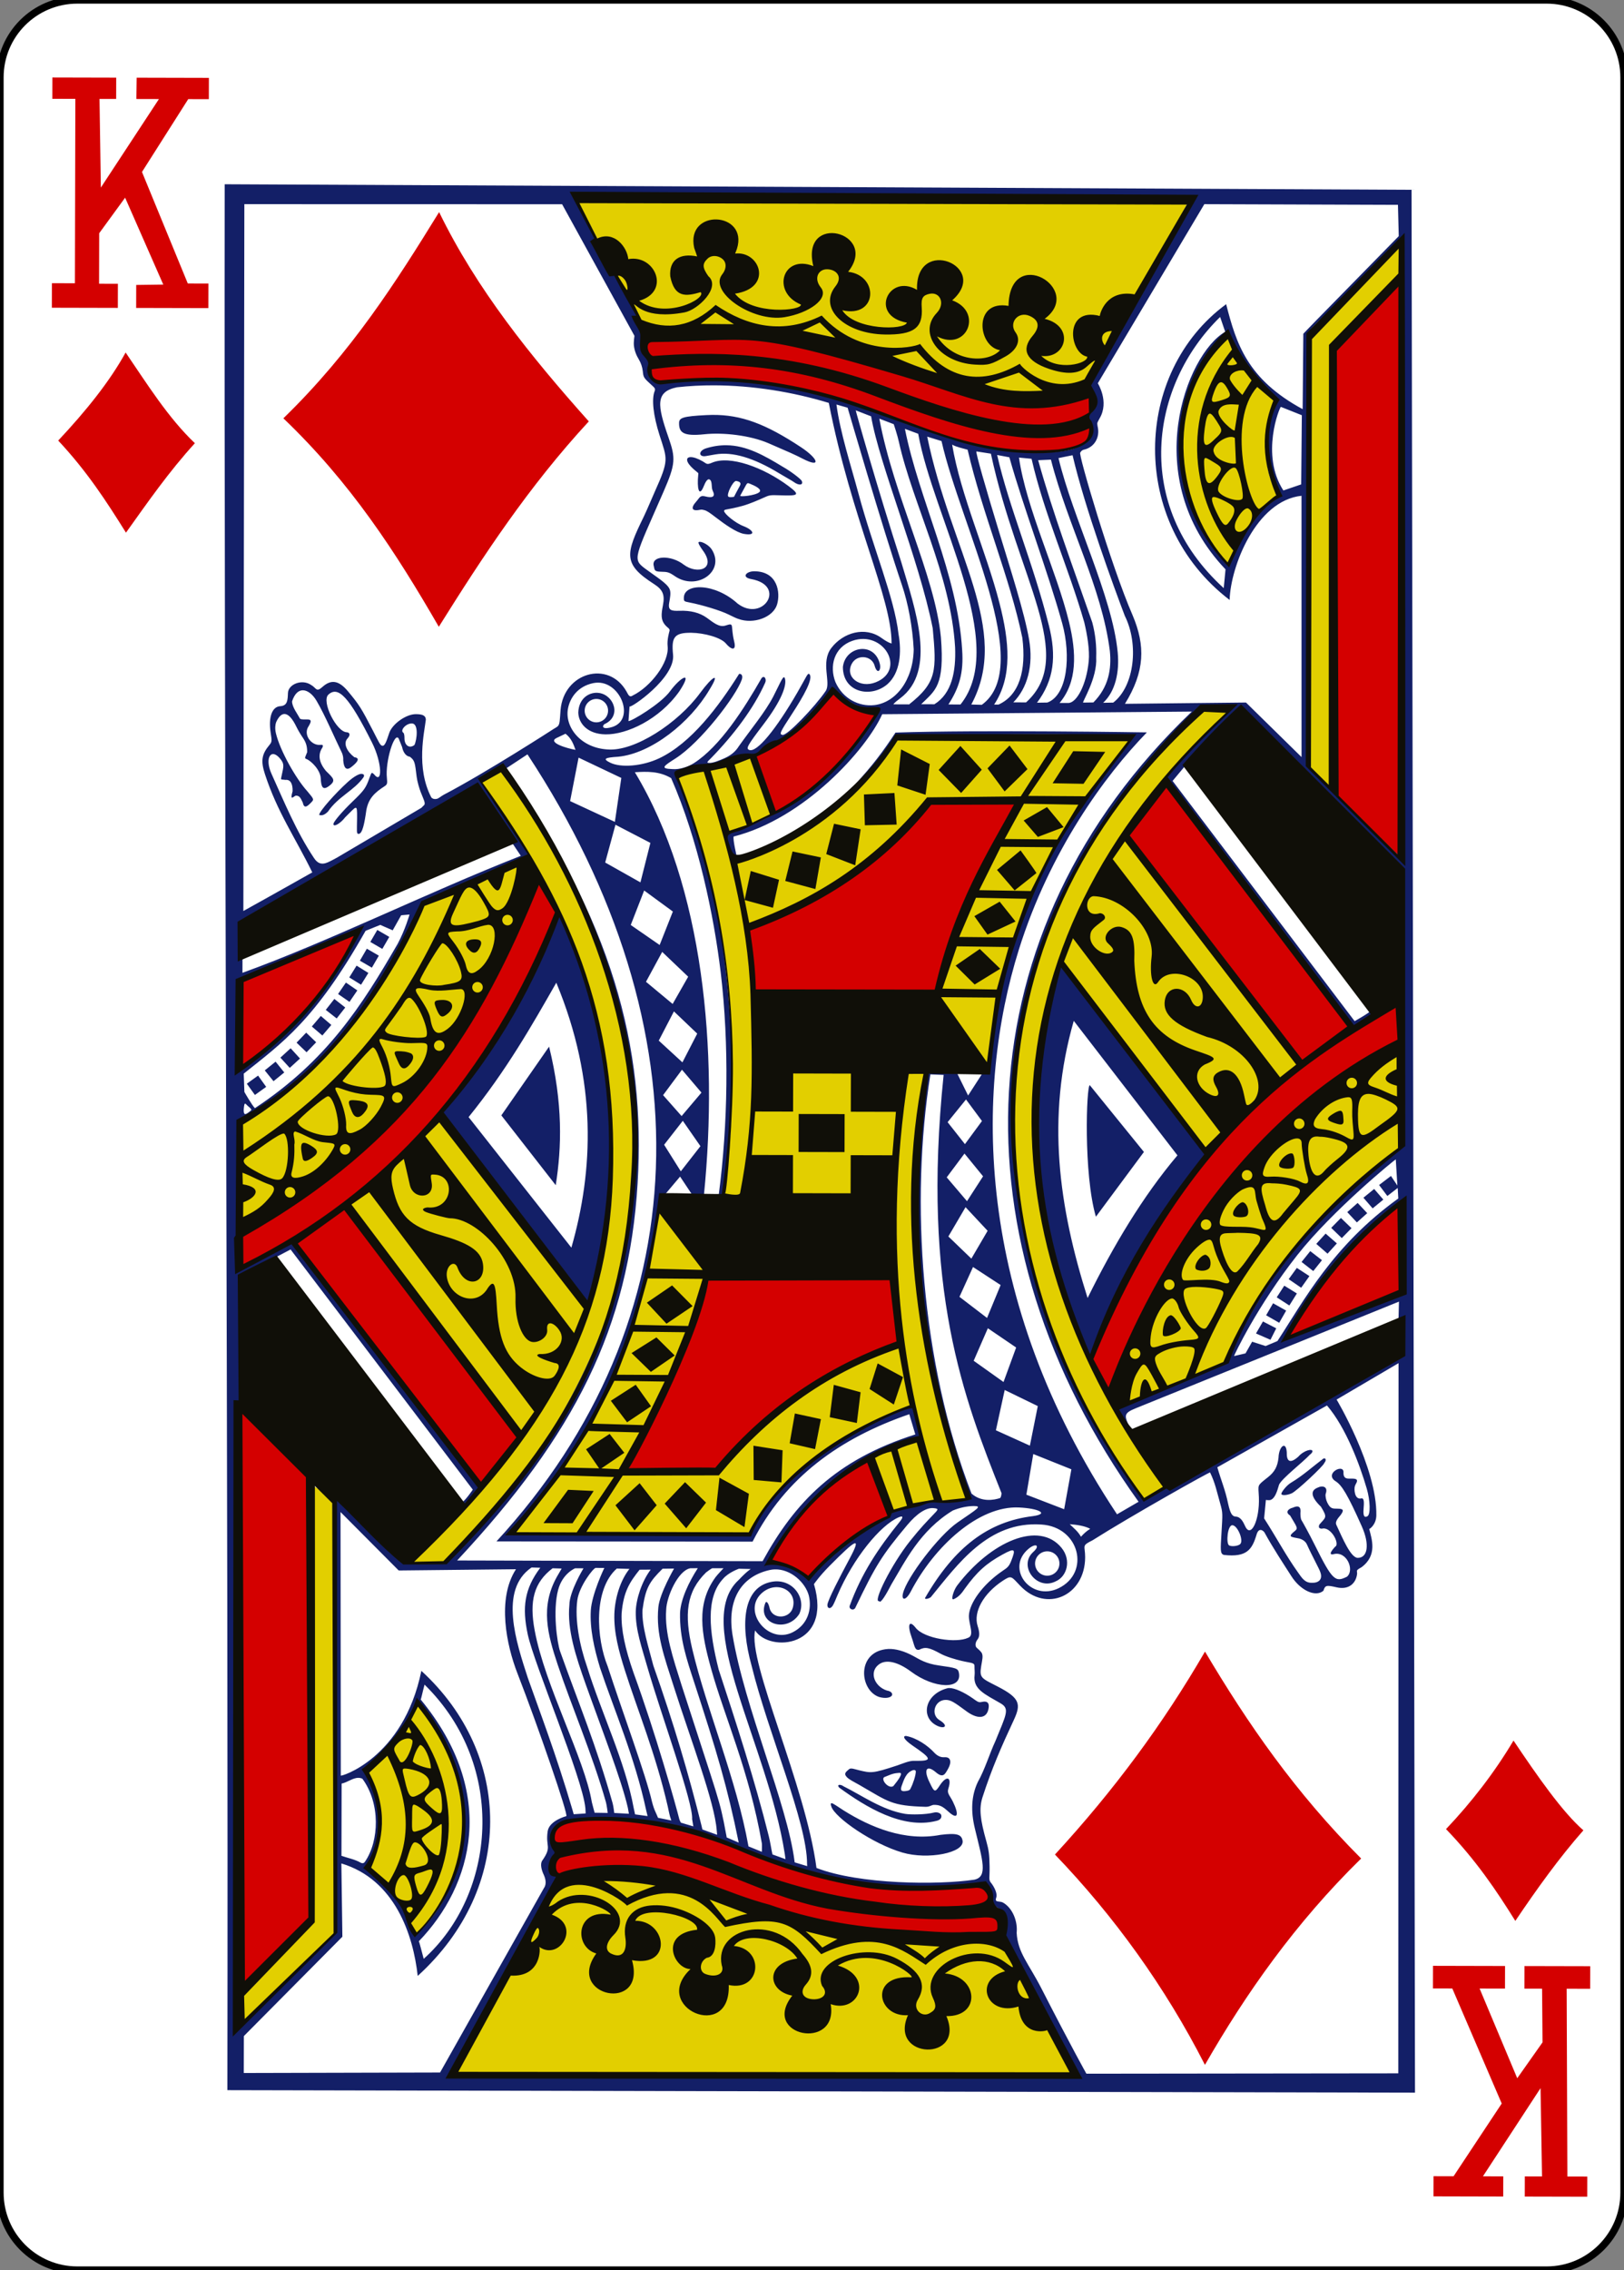 <?xml version="1.0" encoding="utf-8"?>
<!-- Generator: Adobe Illustrator 16.0.0, SVG Export Plug-In . SVG Version: 6.00 Build 0)  -->
<!DOCTYPE svg PUBLIC "-//W3C//DTD SVG 1.1//EN" "http://www.w3.org/Graphics/SVG/1.1/DTD/svg11.dtd">
<svg version="1.1"
	 id="svg4423" xmlns:dc="http://purl.org/dc/elements/1.1/" xmlns:cc="http://creativecommons.org/ns#" xmlns:rdf="http://www.w3.org/1999/02/22-rdf-syntax-ns#" xmlns:svg="http://www.w3.org/2000/svg" xmlns:sodipodi="http://sodipodi.sourceforge.net/DTD/sodipodi-0.dtd" xmlns:inkscape="http://www.inkscape.org/namespaces/inkscape" inkscape:version="0.48.2 r9819" sodipodi:docname="KD.svg"
	 xmlns="http://www.w3.org/2000/svg" xmlns:xlink="http://www.w3.org/1999/xlink" x="0px" y="0px" width="223.229px"
	 height="311.811px" viewBox="0 0 223.229 311.811" enable-background="new 0 0 223.229 311.811" xml:space="preserve">
<rect x="0" y="0" width="223.229" height="311.811" fill="#808080" stroke="none"/>
<title  id="title3002">Vectorized Playing Cards 1.0</title>
<sodipodi:namedview  pagecolor="#ffffff" bordercolor="#666666" borderopacity="1.0" inkscape:zoom="1" inkscape:cx="401.63305" inkscape:cy="499.15265" showgrid="false" id="base" inkscape:document-units="px" inkscape:window-width="747" inkscape:window-height="925" inkscape:current-layer="CropMarks" inkscape:snap-global="true" inkscape:window-x="963" inkscape:snap-page="true" inkscape:snap-bbox="true" inkscape:window-y="145" inkscape:window-maximized="0" inkscape:pageopacity="0.0" inkscape:pageshadow="2">
	</sodipodi:namedview>
<g id="layer1" inkscape:label="KD" inkscape:groupmode="layer">
	<g id="g3850" transform="translate(-735.7,486.833)">
		<g id="g3731" transform="translate(-6377.938,2318.442)">
			<path id="rect6969-0" fill="#FFFFFF" stroke="#000000" stroke-width="0.997" d="M7124.268-2805.274h201.968
				c5.871,0,10.629,4.759,10.629,10.63v290.551c0,5.871-4.758,10.63-10.629,10.63h-201.968c-5.871,0-10.63-4.759-10.63-10.63
				v-290.551C7113.638-2800.517,7118.396-2805.274,7124.268-2805.274z"/>
		</g>
		<g id="g4012" transform="matrix(0.154,0.002,-0.002,0.154,1083.63,-88.787)">
			<g id="g3023">
				<g id="g2993" transform="matrix(1,0.007,-0.007,1,-2088.726,-72.36)">
					
						<path id="path3995" inkscape:connector-curvature="0" sodipodi:nodetypes="cccccccccccccsccccccccccccccccccsccccccccccccccsccccccsccccccscccscccsccscccccccccsccccccccccccccccsccscsscccccsccccccscccccscssscscscscccsccccsscssccsccccscssccccccsccccccccccccccccccsssscccccccccccccccccccccscccscscssscscscccccscccsccscccccscccscsscscsccccccscscsscssssssscccccccccsccccscsccscscccssccssccsccssscccscccscccscccsccccccccccccccscccccscccsccccscccccccsccsccccccsccccccccccccccccccccccccccccsccccccsscssccccccccccccccccccccccccccccccccccccccscccccccccsccccccccccscccccccccccccscccccccccccccccccccccccccccccccccccccccccccccccccccccccccccccccccccccccccccccccccccccccccccccccccccccccccccccccccccccccccccccccccccccccscccsccccccccccccccccccccccsccccccccccccccccccccccccccccccccccccccccccccccccccccccccccccccccccccccccccsccsccccccsccccscccccsccccccccccccccscccccccsccccccccccccccccccsccccccccccccccsccsccccccccccccccccscccccccscccscccccccccccccccscccccccsscccscccssccccccccccsccccccccccccccccccccssssccccccccccccccccccscccccsccccccccccscccccccccsccccscccccscccccccscccccccccccccccsccccccsccccccccccssccccscccccccccccccccccccsccccccccccccccccscccccscccccccccccccsccsccccccscccccccccccccccccccccccccccccccssccccscccccscccccccccscccs" fill="#131F67" d="
						M-17.336-2320.743C-7.74-1808.56,8.819-1179.199,19.044-621.352l1059.751-18.963l-37.002-1696.655L-17.336-2320.743z
						 M296.118-2315.399c182.924,1.735,366.804-6.878,551.026-8.694c0,0-64.862,117.75-84.494,154.797
						c-4.308,8.145-4.65,13.861-2.201,17.163c3.796,5.112,3.647,13.873-0.411,19.009c-1.744,2.2-2.529,3.624-2.632,4.921
						c-0.116,1.298,1.072,2.7,2.049,5.029c3.472,11.119-4.837,18.999-13.624,22.746c-5.9,2.507-19.084,4.327-28.84,4.038
						c-61.18-1.823-181.973-51.36-231.44-54.515c-34.45-8.966-78.68-4.84-115.15-2.128c-6.889,0.539-5.966-15.551-5.966-15.551
						C357.752-2221.553,319.343-2267.093,296.118-2315.399L296.118-2315.399z M857.148-2320.458l172.782-2.866l1.276,27.89
						l-71.395,75.808c-6.717,7.086-12.014,12.96-12.014,12.96l0.744,67.237c-50.03-25.745-60.466-57.393-70.136-92.235
						c-81.771,62.584-83.292,196.403,8.372,263.667c0.205-29.927,21.963-89.1,62.281-94.175l4.681,232.982l-50.543-47.647
						l-107.984,3.316c17.291-29.21,17.291-52.164,5.295-79.042c-20.201-43.908-51.948-144.384-49.64-144.083
						c0,0,0.821-2.184,3.252-2.776c8.929-2.15,14.466-10.892,11.728-21.239c-0.539-3.335-0.513-2.552,1.686-6.935
						c8.522-15.156-2.234-31.249-2.234-31.249L857.148-2320.458z M284.103-2308.939l66.902,116.056c0,0-0.746,5.388-0.349,8.537
						c0.586,4.536,2.181,8.549,4.847,12.732c1.769,2.77,3.107,6.572,3.555,10.093c0.741,5.811,0.754,5.811,9.392,13.335
						c1.818,1.581,2.189,2.573,1.548,4.254c-2.694,7.174-0.787,21.697,5.096,38.982c7.423,21.824,9.232,21.508-3.354,51.096
						c-2.623,6.18-5.784,14.424-9.204,22.01c-15.597,33.518-17.934,42.576,10.149,59.799c7.914,4.849,10.272,9.133,8.495,19.105
						c-1.398,7.84-1.62,12.84,2.213,17.18c2.484,2.814,4.699,3.243,4.124,5.46c-0.384,1.506-2.09,8.043-1.387,13.494
						c1.897,14.694-14.731,36.696-30.122,44.575c-3.065,2.255-4.004-0.417-5.809-3.464c-16.579-27.878-56.412-15.761-58.474,17.878
						c-0.545,8.894-0.205,12.745-2.46,14.669c-0.76,0.658-3.088,2.028-3.088,2.028s-59.221,40.017-96.974,60.716
						c-2.461,1.352-4.655,3.547-6.406,3.932c-2.016,0.44-3.527,0.1-4.801-1.136c-14.538-26.504-7.301-58.243-6.291-69.466
						c-0.373-3.958-3.781-4.619-8.896-4.592c-8.662,0.052-20.973,9.059-23.541,17.293c-2.185,7-3.584,11.534-5.671,11.539
						c-2.106,0.005-3.173-2.783-8.572-12.723c-11.223-20.688-12.951-23.307-23.311-35.253c-8.269-9.529-15.194-10.69-23-3.344
						c-5.43,5.11-5.324,0.752-10.065-1.694c-8.202-5.375-20.296-0.223-20.463,7.545c-0.138,6.522-0.108,11.422-6.694,11.969
						c-7.343,0.604-10.362,10.149-8.056,23.64c1.219,7.105,1.448,8.245-0.68,10.895c-6.955,8.634-7.781,14.53-3.658,26.345
						c11.736,33.68,28.284,56.203,43.999,86.74c0,0-38.156,22.553-60.816,35.669L0.563-2303.341L284.103-2308.939z
						 M1033.793-2288.663l10.574,547.514l-84.171-79.872c0,0-3.47-104.896-4.139-147.795c-0.681-42.899-0.806-85.802-1.124-93.776
						c-0.318-7.975-0.31-41.919-0.672-76.774c-0.745-73.01-7.261-63.872,6.058-78.113L1033.793-2288.663z M873.26-2220.167
						l4.798,13.138c-34.316,20.487-74.78,131.925,4.523,211.82l-1.272,16.773C798.391-2051.021,811.613-2157.457,873.26-2220.167
						L873.26-2220.167z M879.478-2204.645c12.331,24.343,26.255,45.843,44.949,58.831c-9.519,23.907-13.33,50.153,4.134,85.161
						c-11.707,6.688-27.814,24.179-44.171,59.727C821.836-2061.912,833.927-2152.159,879.478-2204.645z M423.145-2150.183
						c34.08-0.551,69.724,4.391,102.472,13.633c22.391,103.512,59.72,172.728,60.286,213.397c0,0-2.853-0.424-8.999-4.685
						c-15.032-10.453-34.422-4.129-44.612,9.697c-9.671,13.109,0.609,30.917-4.328,38.548
						c-9.348,14.235-33.587,40.684-37.736,39.897c-3.02-0.573-2.557-1.903,7.739-18.329c10.726-17.111,18.914-32.59,15.206-36.274
						c-1.57-1.566-2.333,1.818-10.305,16.244c-18.727,33.883-35.34,54.923-42.12,52.349c-3.171-1.208-1.589-4.012,12.377-23.16
						c15.775-21.62,20.021-35.05,18.311-40.926c-1.313-4.511-3.68,2.866-10.156,16.089c-6.898,14.002-19.534,29.692-29.715,44.719
						c-3.211,5.432-7.405,8.617-12.804,11.165c-4.002,1.816-10.375,4.787-14.113,4.378c-1.92-0.213-0.619-1.367,1.96-3.974
						c20.227-21.585,37.523-45.552,47.179-68.437c1.496-3.005-0.804-7.207-3.29-4.039c-14.939,27.398-35.804,61.615-58.841,76.958
						c-4.944,3.287-12.419,6.132-19.218,5.682c-11.473-0.126-7.46-2.752,2.865-9.643c22.106-14.763,52.75-56.615,57.562-71.308
						c1.134-3.472-0.235-5.427-2.437-5.148c-17.876,29.758-41.611,62.572-69.629,76.617c-15.093,7.57-34.266,9.35-43.792,4.896
						c-6.982-3.26-5.264-4.454,6.999-5.467c29.489-3.436,63.616-31.779,80.242-61.426c9.745-16.424,2.769-12.57-8.415,3.304
						c-19.087,27.098-57.48,53.43-81.594,51.819c-24.382-1.005-38.736-19.64-35.893-35.872c1.724-9.813,8.495-19.911,22.067-23.015
						c23.24-5.311,39.165,31.369,17.934,38.718c-7.228,2.499-10.022,0.752-7.444-2.215c15.713-7.208,8.341-26.111-5.057-27.823
						c-8.423-1.072-18.065,4.758-18.252,17.794c0.418,9.712,8.582,19.065,24.624,19.01c19.02-0.07,47.952-14.271,65.214-39.781
						c12.227-19.484,0.767-12.781-8.374,0.236c-8.062,11.487-34.478,27.819-36.524,27.279l0.68-13.083
						c0.444,2.256,40.644-26.327,37.895-47.013c-1.796-15.024,0.323-19.665,15.997-19.759c11.71-0.068,26.676,3.779,31.101,9.082
						c4.557,5.238,9.587,6.825,7.216-2.1c-3.854-14.482,0.409-16.954-7.969-14.049c-5.782,2.005-11.029-2.569-16.931-6.606
						c-6.497-4.445-14.648-6.248-24.326-5.73c-7.227,0.387-10.503,0.008-9.467-6.833c0.731-4.825,1.576-9.216,0.124-12.346
						c-2.354-5.093-11.506-10.23-21.873-17.585c-12.238-8.688-10.009-9.252,14.691-69.052c10.37-25.11,10.324-30.225,3.52-48.506
						c-10.76-28.892-12.572-40.507,6.549-44.905C400.587-2149.184,411.785-2150.001,423.145-2150.183z M532.456-2135.267
						l10.026,2.668c0.063,0.012,32.99,105.709,51.681,157.27c5.703,15.733,10.215,37.046,11.606,57.117
						c-0.005,27.665-15.218,47.79-34.182,50.299c-13.412,1.773-28.126-4.948-35.065-19.793c-5.89-14.13-1.938-30.989,14.181-37.065
						c27.916-10.528,49.131,24.97,21.777,36.488c-14.148,5.966-27.87-4.093-21.659-16.179c4.353-8.474,17.024-7.787,20.174,0.833
						c2.603,9.192,6.559,4.766,4.717-1.456c-5.573-19.827-31.08-14.685-32.817,3.703c0.401,22.739,25.39,27.641,40.02,14.609
						c11.325-10.412,12.213-28.874,9.048-44.822c-4.531-33.169-24.105-75.943-38.324-124.908
						C546.53-2080.956,536.354-2110.067,532.456-2135.267L532.456-2135.267z M929.075-2141.084l18.842,7.079l0.659,61.68
						l-15.783,5.749C911.461-2097.944,927.989-2141.033,929.075-2141.084z M549.793-2130.381l13.811,5.03
						c8.291,43.403,45.173,126.007,58.76,187.902c4.148,37.267,4.898,48.212-20.037,68.546l-0.005-0.278l-13.68,0.241
						c0,0-0.065-0.833,5.836-5.415c32.688-25.353,11.95-79.583-1.294-121.312C570.206-2062.265,549.526-2130.458,549.793-2130.381z
						 M421.676-2123.775c-1.738,0.049-3.501,0.15-5.281,0.283c-20.658,1.471-24.042,2.859-24.026,7.361
						c0.023,8.473,3.56,12.173,22.766,9.754c16.619-2.096,40.794,0.064,57.539,6.926c19.102,7.82,23.637,9.669,30.514,13.057
						c17.261,8.504,14.123-0.205-1.519-10.103C469.713-2116.713,447.734-2124.552,421.676-2123.775z M570.986-2123.414l12.957,4.678
						c0,0,3.578,9.979,4.906,15.697c13.51,55.358,48.686,117.263,53.816,182.197c1.274,21.294-2.029,41.227-17.474,51.105
						l-11.783,0.208c12.372-12.745,20.703-16.509,16.419-59.983C623.264-1985.327,585.152-2054.542,570.986-2123.414z
						 M593.991-2114.783l11.949,4.165c14.992,74.814,84.763,185.754,42.567,240.622l-10.784,0.19
						c9.356-15.183,13.094-28.44,11.295-48.675C643.616-1986.604,607.667-2052.182,593.991-2114.783z M614.013-2108.231
						l12.851,3.681c18.688,75.735,87.554,199.168,40.637,234.472l-9.373-0.081C692.752-1937.736,637.24-2006.043,614.013-2108.231z
						 M636.415-2101.538c3.958,2.118,9.59,3.062,13.885,4.232c14.467,57.263,40.043,113.369,52.177,166.721
						c4.272,29.259-1.763,51.321-20.049,59.997l-3.932,0.063c16.097-25.249,12.418-56.669,2.993-90.529
						C668.823-2006.6,644.886-2056.525,636.415-2101.538z M435.086-2096.979c-5.937,0.048-12.135,1.062-18.666,3.27
						c-6.675,2.66-5.753,7.949,0.467,6.745c2.111-0.41,5.848-1.14,8.312-1.62c15.282-2.944,34.275,2.247,57.41,15.712
						c5.59,3.24,11.665,6.358,13.164,7.451c4.272,3.067,8.76,2.976,7.147-0.999c-0.648-1.595-9.587-8.273-17.471-12.503
						C468.569-2088.724,452.897-2097.123,435.086-2096.979z M658.229-2095.922l12.918,1.745
						c26.175,110.85,80.547,179.057,35.811,221.151l-11.379,0.201c12.216-12.926,17.491-32.919,12.955-56.362
						c-4.634-23.935-17.722-61.809-28.592-95.138c-12.621-38.629-22.796-71.306-21.701-71.591L658.229-2095.922z M676.755-2093.119
						l10.947,1.843c13.568,44.998,36.253,100.687,50.125,147.16c8.548,28.583,5.936,64.015-11.877,70.843l-9.214,0.327
						c14.863-20.598,16.664-41.814,9.227-69.076C710.697-1997.994,688.237-2046.667,676.755-2093.119z M744.055-2094.25
						c11.852,46.698,39.552,117.772,49.495,142.309c13.088,25,9.955,62.42-8.787,77.542l-8.999,0.342
						c10.694-10.357,14.121-27.535,12.076-45.249c-5.778-50.056-42.494-118.972-56.295-172.156L744.055-2094.25z M696.266-2091.187
						l11.258,0.832c12.131,48.85,34.882,96.146,49.972,144.956c2.85,11.022,5.403,24.51,4.643,34.482
						c-1.579,20.908-9.936,37.528-17.522,37.662l-7.75,0.137c15.496-19.136,14.271-44.839,7.007-72.357
						C731.866-1990.943,703.812-2045.538,696.266-2091.187L696.266-2091.187z M403.401-2085.759
						c-4.684,0.108-4.684,4.389,2.91,10.825c4.654,3.927,4.276,2.599,4.062,5.145c-0.921,10.88,0.968,20.8,5.233,9.532
						c1.136-3.011,2.827-6.411,4.579-6.025c3.318,0.966,1.75,7.064,3.397,10.102c2.789,5.37-0.052,6.735-6.624,5.182
						c-4.737-1.118-4.958,1.428-7.827,4.729c-5.02,5.774-4.126,9.154,3.72,7.257c1.297-0.314,2.403,0.027,3.413,0.25
						c2.469,0.52,4.741,2.041,10.686,6.407c7.624,5.607,18.417,13.068,25.347,14.116c11.102,1.676,8.537-3.578-0.596-6.895
						c-7.822-2.841-17.608-10.933-17.61-13.221c-0.012-1.758,2.459-0.758,16.387-4.855c6.046-1.776,14.52-5.663,18.094-7.382
						c5.894-2.842,6.172-2.822,15.483-2.708c15.856,0.188,18.268-0.392,7.009-8.439c-22.748-16.261-52.897-26.58-68.661-19.384
						c-4.78,2.171-4.695,0.886-8.207-1.044C409.592-2084.698,405.86-2085.815,403.401-2085.759z M724.819-2089.939
						c16.622,59.679,47.673,112.861,55.997,169.6c1.943,16.236-0.495,32.176-13.78,46.158l-9.113,0.319
						c-1.34,0.049,12.348-21.97,10.818-40.573c0.191-9.944-1.097-20.589-4.115-31.058c-18.58-50.247-36.798-95.764-51.177-143.714
						L724.819-2089.939z M444.113-2065.288c0.088-0.014,0.17-0.016,0.253-0.004c4.254,0.589,4.429,2.274,3.235,4.502
						c-1.776,3.307-4.895,9.654-4.895,9.654s-4.29,0.923-5.188-0.162C435.929-2053.521,441.4-2064.911,444.113-2065.288z
						 M454.925-2063.543c0.474-0.015,1.066,0.215,1.989,0.56c4.093,1.534,11.225,4.709,8.217,7.329
						c-3.569,3.085-17.566,4.686-16.912,3.416l4.531-8.737C453.717-2062.826,454.141-2063.517,454.925-2063.543z M412.895-2010.386
						c-0.36,0.025-0.662,0.119-0.906,0.269c-0.807,0.501,1.097,3.724,3.848,7.368c12.705,16.527-4.383,21.786-16.71,13.043
						c-11.708-8.779-29.526-7.617-26.787,1.75c0.975,3.302,0.112,4.937,6.562,4.924c5.735-0.025,7.22,0.271,12.447,3.713
						c19.987,13.167,45.194-5.376,32.386-24.538C421.306-2007.474,415.428-2010.576,412.895-2010.386L412.895-2010.386z
						 M462.096-1985.094c-7.175,0.126-11.607,5.555-2.596,7.001c32.19,5.193,11.258,38.843-11.675,22.098
						c-20.718-18.042-47.987-17.434-48.085-4.368c0.007,3.288,0.161,3.393,5.013,4.224c11.404,1.948,28.468,6.814,35.025,9.973
						c3.859,1.861,7.905,3.592,9.009,3.844c13.672,4.697,30.987-2.027,34.237-13.529
						C485.994-1966.381,483.109-1985.465,462.096-1985.094z M61.52-1870.943c4.299-0.025,8.936,3.649,12.289,9.097
						c7.76,12.58,17.291,33.791,23.339,45.465c1.525,2.945,1.629,5.593,1.559,7.011c0.583,6.895,2.943,9.465,6.991,6.282
						c3.973-3.137,9.477-8.356,2.901-9.062c-6.687-4.846-10.489-12.089-6.484-16.605c2.951-3.328,1.738-5.431-0.692-5.521
						c-9.244,0.03-23.511-27.225-17.117-33.263c8.614-8.151,18.486,1.577,39.842,42.145c9.409,17.919,10.182,37.698,2.215,28.031
						c-2.692-2.425-2.132-1.151-5.105,6.686c-2.229,5.888-4.096,8.697-12.845,17.414c-10.657,10.616-17.086,18.969-17.295,20.775
						c-0.407,3.466,5.858,0.131,10.366-5.963c10.12-10.246,10.458-12.933,10.599,0.407c0.131,12.063-0.45,14.28,1.723,14.159
						c3.38-0.186,5.026-9.764,6.403-21.303c1.707-10.407,7.001-15.73,15.869-21.66c2.438-1.624,2.456-2.718,1.908-7.287
						c-1.915-14.618,5.928-42.086,9.841-35.396c0.564,1.508,2.277,5.038,3.199,7.507c0.776,3.843,3.28,8.15,6.99,8.382
						c4.669,3.364,4.683,5.229,6.505,17.825c0.591,4.106,2.527,10.262,3.862,13.527c2.491,6.077,4.685,9.624,3.389,11.468
						c-0.825,0.919-2.578,2.644-2.578,2.644l-74.326,45.848c0,0-5.84,3.366-7.955,4.295c-5.907,2.798-9.558,0.87-12.564-3.528
						c-16.336-23.418-27.736-49.858-39.352-74.22c-6.971-14.465-0.573-24.221,8.314-12.617c3.45,4.505,1.782,7.443,0.256,16.31
						c-0.275,1.592,1.187,0.959,3.989,1.365c4.385-0.558,6.559,3.324,6.525,9.977c-2.601,9.569,1.139,4.362,2.945,3.856
						c3.465-0.017,4.273,2.062,6.29,5.985c1.306,5.554,3.743,3.899,7.256,0.15c2.905-3.099,2.919-3.023-3.181-10.036
						c-10.508-10.988-25.252-35.952-29.221-51.242c-1.099-4.217-0.779-7.606-0.054-9.876c4.474-10.57,10.959-10.722,18.292,3.806
						c1.245,2.463,3.687,6.448,5.404,8.84c2.788,3.884,4.535,7.23,4.551,13.483c-2,5.277-2.333,5.391-0.519,6.073
						c4.52,1.697,12.628,9.655,13.116,16.899c0.49,7.358,1.811,11.243,7.524,6.772c6.518-5.098,3.676-7.052-2.954-13.322
						c-6.964-8.003-7.5-15.038-3.557-20.975c0.629-1.978,0.341-2.529-2.164-2.245c-7.913,0.911-15.797-8.991-10.419-16.725
						c2.456-4.514,2.145-5.659-1.448-5.722c-1.866-0.03-4.944,0.378-6.477-0.448c-2.423-4.352-7.424-10.404-7.462-15.43
						C54.199-1868.006,57.733-1870.92,61.52-1870.943L61.52-1870.943z M532.302-1878.885c13.163,7.754,26.206,15.84,40.901,19.374
						c-32.831,61.671-86.776,95.353-132.192,108.947c1.693,7.786,2.93,15.555,10.582,20.219c-0.274-1.178-3.875-14.988-3.186-17.852
						c62.578-17.16,116.829-79.72,130.416-111.723l276.222-7.879c-201.336,200.081-204.624,476.734-33.431,705.543l-19.019,11.56
						c-132.173-190.603-134.138-376.453-97.71-501.573c25.827-88.719,73.769-156.986,110.424-196.168
						c0,0-149.818,0.583-224.325,4.648c-10.53,16.76-20.368,30.466-34.656,46.368c0,0,37.233-37.251,36.147-43.581
						c69.093-1.257,140.266-6.51,209.357-2.917c-79.045,98.056-117.085,198.518-122.332,292.489
						c-0.037,12.211-0.891,5.403-4.858,9.963l-12.395,19.999l-10.579-20.377c-6.98-2.122-20.584,1.742-26.411-0.255
						c-26.172,127.235,5.227,279.683,44.374,378.84c0,0-9.288,5.425-20.86,4.744c-12.693-2.584-15.716,0.96-26.625,3.379
						c-12.55,2.612-16.95,2.677-19.688,5.906c-1.505,1.797-4.268,4.318-7.411,6.1c-30.488,11.687-65.739,54.107-65.749,53.512
						l-34.043-14.556c30.042-61.666,66.173-84.303,129.908-112.562l-6.449-27.197c-67.949,26.677-110.922,57.946-144.195,117.809
						c-41.656,0.147-210.354,1.936-210.522,2.463c67.422-79.456,119.584-198.429,123.896-290.543
						c1.138-17.947-1.22-9.287,6.613-14.775l12.204-15.063l10.037,14.455c0,0,7.239,8.889,11.589,1.294
						c10.284-128.529-5.574-274.606-69.198-375.493c10.955-0.92,21.873-1.417,32.489,4.612
						c25.146,54.336,40.595,121.737,47.673,172.346c8.965,64.044,9.137,136.464,2.25,198.081l4.131,0.49
						c10.639-80.11,5.055-165.012-7.312-239.094c-6.36-38.638-25.712-98.926-38.773-126.677c-3.613-7.67-6.342-9.62-3.068-10.822
						C471.75-1812.52,505.941-1838.272,532.302-1878.885z M323.514-1868.44c5.765-0.102,10.519,4.487,10.621,10.253
						c0.102,5.759-4.488,10.513-10.253,10.615c-5.765,0.102-10.519-4.488-10.621-10.246
						C313.16-1863.585,317.743-1868.339,323.514-1868.44z M889.894-1873.131c-21.709,20.353-39.07,41.356-57.291,63.74
						c56.435,74.797,119.115,155.852,171.756,220.567c0,0,17.64-10.878,17.541-12.191c-0.05-0.688-1.502-4.153-1.804-3.37
						c-0.739,1.834-14.271,9.718-14.271,9.718L839.107-1805.63c0,0,8.638-10.732,11.31-14.111
						c12.595-4.383,47.048-48.642,48.796-47.775c27.973,20.658,112.797,108.828,145.357,135.742l4.796,248.794
						c-3.149,10.015-91.226,49.94-151.384,194.172c-31.207,18.225-65.959,28.343-98.168,44.277c0,0,8.498,12.851,12.606,16.338
						c-5.158-10.633-6.066-12.66,5.093-17.435l232.865-99.746l-0.089,19.313l-3.23,33.407
						c-63.127,40.49-116.72,57.934-203.529,118.863c-6.245,1.571-11.184,7.684-17.79,8.124
						c-230.272-326.559-91.195-578.126,37.402-705.55L889.894-1873.131z M159.339-1843.322c6.127-0.007,4.829,14.225,2.653,19.176
						c-4.464,3.633-9.026,0.552-9.049-6.094c-0.013-2.169-0.466-4.203-1.016-4.548
						C148.494-1836.889,154.059-1843.305,159.339-1843.322z M296.564-1836.872c5.228,3.828,7.228,8.997,9.223,14.185
						c-6.979-0.977-25.69-5.984-17.027-10.291L296.564-1836.872z M262.995-1817.802c166.189,241.937,163.533,502.068-13.644,702.348
						l228.554-4.388c28.078-57.919,75.928-93.764,137.561-116.408l5.717,17.927c-70.865,24.142-106.253,62.707-134.006,115.758
						l-272.577,4.811c102.74-114.529,149.034-210.559,154.315-339.461c5.023-122.758-28.15-234.193-125.288-367.276
						L262.995-1817.802z M308.66-1815.795l38.5,17.349l-4.966,39.287l-40.315-17.734L308.66-1815.795z M240.019-1803.586
						c209.597,305.208,125.878,523.979-33.925,707.639l-30.018,1.029l-71.133-63.781l8.25,395.071c0,0-67.054,68.054-74.752,76.202
						c-7.619,7.596-13.63-3.756-13.63-3.756l-9.061-523.765l2.672-20.573l-1.056-112.874l43.081-23.702l166.874,210.896
						c0,0-6.379,9.775-9.389,11.548c-1.959,1.147-0.478,3.037,1.181,2.787c4.56-0.681,17.375-15.521,14.584-17.818
						c-60.457-72.254-172.984-213.829-172.984-213.829l-45.377,24.716c0,0-0.333-93.727-1.789-129.676
						c1.608-8.521,8.007-6.357,12.226-10.219c52.142-34.833,88.582-76.87,110.808-117.409c1.641-3.033,11.469-21.228,12.445-22.883
						c3.469-5.892,12.029-24.286,16.988-36.021c2.774-6.562,5.707-14.506,6.86-15.468c31.558-10.896,64.601-26.149,96.241-39.892
						l-47.116-68.088L240.019-1803.586z M114.986-1797.44c-1.726,0.005-6.072,2.074-11.9,7.558
						c-10.767,10.118-24.892,26.682-24.888,29.787c2.958,1.004,5.52-0.73,7.823-3.148c8.909-13.658,22.963-19.198,31.048-31.172
						C118.32-1796.626,116.945-1797.5,114.986-1797.44z M218.065-1784.911c0,0,32.485,45.582,40.806,57.696
						c-82.873,34.515-169.441,79.707-246.293,109.297l-0.326-18.497l11.627-33.428L218.065-1784.911z M342.77-1756.608
						l31.494,15.569l-8.191,35.373l-31.805-17.075L342.77-1756.608z M369.551-1698.487l25.983,18.24l-11.193,30.076l-26.15-17.32
						L369.551-1698.487z M160.627-1672.883c0,0-3.707,13.914-10.132,26.434c-30.767,55.709-60.966,105.274-124.384,148.963
						c-2.485-2.125-9.692-14.234-9.692-14.234l-0.908-16.336c33.54-27.922,62.543-48.505,106.193-129.52l12.967-5.541l11.211,4.614
						l7.292-13.566L160.627-1672.883z M294.139-1675.119c-28.471,63.263-56.427,128.496-102.684,178.212l132.129,177.729
						C363.771-1447.021,345.916-1565.846,294.139-1675.119L294.139-1675.119z M132.127-1658.563l-6,10.824l10.824,6l6-10.824
						L132.127-1658.563z M114.649-1657.097c-22.442,52.647-56.799,93.451-102.309,123.166l-3.129-76.611L114.649-1657.097z
						 M123.142-1641.654l-6,10.824l10.824,6l6-10.824L123.142-1641.654z M386.732-1644.055l23.634,21.652l-13.377,24.582
						l-24.186-19.296L386.732-1644.055z M743.051-1639.505c-0.025,0.013-0.05,0.039-0.062,0.064
						c-38.609,127.701-24.204,248.775,33.706,353.367c26.303-68.922,48.063-115.12,100.472-188.929
						C843.341-1517.708,746.352-1640.935,743.051-1639.505z M114.281-1626.371l-6.313,10.646l10.646,6.313l6.313-10.646
						L114.281-1626.371z M292.796-1614.706c38.383,87.39,36.541,166.82,18.171,235.969l-94.035-114.578
						C249.894-1535.74,271.573-1575.752,292.796-1614.706z M105.053-1611.077l-6.786,10.339l10.339,6.817l6.785-10.37
						L105.053-1611.077z M95.032-1596.274l-7.451,9.914l9.882,7.452l7.451-9.914L95.032-1596.274z M398.262-1591.223l21.191,19.406
						l-12.702,25.885l-21.499-18.964L398.262-1591.223z M83.271-1580.845l-7.831,9.548l9.541,7.831l7.837-9.547L83.271-1580.845z
						 M755.207-1589.929l94.913,118.091c-30.386,37.491-55.41,81.469-77.643,128.795
						C745.192-1423.603,732.118-1502.997,755.207-1589.929z M70.505-1565.709l-8.402,9.083l9.083,8.402l8.402-9.083L70.505-1565.709
						z M287.494-1557.569l-41.378,62.144l49.779,61.281C300.535-1467.879,301.021-1506.942,287.494-1557.569z M56.908-1551.501
						l-8.974,8.531l8.537,8.974l8.974-8.537L56.908-1551.501z M43.718-1539.298l-9.483,7.983l7.977,9.483l9.452-7.983
						L43.718-1539.298z M406.488-1539.364l17.794,20.067l-17.311,21.274l-16.891-18.324L406.488-1539.364z M628.209-1539.616
						l11.841,0.227c-16.038,191.909,23.842,288.157,59.099,371.858c0,0-0.016,3.377-1.136,4.396
						c-5.467,1.987-16.556,4.231-25.621-3.456C624.892-1282.572,612.441-1426.255,628.209-1539.616L628.209-1539.616z
						 M28.349-1526.557l-9.898,7.428l7.421,9.898l9.904-7.421L28.349-1526.557z M770.658-1532.847
						c-3.009,0.053-4.235,78.909,7.785,117.188l41.699-58.615L770.658-1532.847z M660.463-1517.901l14.625,18.934l-14.794,20.92
						l-15.845-19.285L660.463-1517.901z M17.197-1501.325c0.719-0.126,1.93,1.844,4.246,3.397c2.176,2.194,1.863,2.029-0.493,3.974
						c-3.683,3.043-4.804,2.589-4.817-2.072C16.388-1499.856,16.642-1501.227,17.197-1501.325z M408.139-1493.82l16.177,22.308
						l-17.07,22.775l-15.355-23.391L408.139-1493.82z M660.062-1469.64l16.983,19.954l-13.882,22.466l-18.53-20.894L660.062-1469.64
						z M1045.017-1472.153l1.878,23.313l-5.89-8.433l-10.427,8.278l7.556,9.649l9.09-7.344l0.722,9.39
						c-57.79,43.343-82.181,92.382-105.294,129.258l-10.478,4.649l-12.103-3.599l-5.683,10.509l-10.186,2.589
						c-0.305-0.058,19.731-45.036,54.558-91.073C989.781-1425.953,1044.846-1472.523,1045.017-1472.153L1045.017-1472.153z
						 M1052.45-1435.747l1.958,82.98l-104.046,42.319C976.727-1357.258,1008.031-1400.817,1052.45-1435.747z M1026.24-1445.377
						l-9.42,8.007l8.41,9.324l9.395-8.013L1026.24-1445.377z M1011.745-1432.62l-9.072,8.38l8.759,9.002l9.071-8.444
						L1011.745-1432.62z M661.968-1421.856l20.12,20.683l-14.025,25.092l-20.906-19.347L661.968-1421.856z M997.114-1418.924
						l-8.505,8.997l9.63,8.923l8.492-8.99L997.114-1418.924z M983.731-1404.713l-8.145,9.332l10.218,8.54l8.144-9.332
						L983.731-1404.713z M970.327-1388.819l-7.554,9.821l10.611,7.907l7.553-9.853L970.327-1388.819z M669.699-1368.634
						l24.962,15.589l-11.543,29.583l-24.985-18.34L669.699-1368.634z M958.657-1373.614l-7.079,10.192l11.298,7.427l7.149-10.535
						L958.657-1373.614z M947.774-1357.544l-6.53,10.523l11.405,7.052l6.499-10.865L947.774-1357.544z M938.088-1341.653
						l-5.993,10.831l11.8,6.45l5.991-10.963L938.088-1341.653z M929.373-1325.242l-5.993,10.824l13.033,5.366l4.94-10.312
						L929.373-1325.242z M684.026-1314.29l25.588,16.679l-10.646,30.977l-27.01-18.405L684.026-1314.29z M1051.106-1290.48
						l12.428,633.247l-278.293,5.879c0,0-13.414-22.667-41.581-75.091c-11.926-22.194-21.841-31.529-23.153-49.256
						c0.865-10.43-4.16-22.166-12.778-26.776c-2.898-1.549-7.668,0.464-6.142-4.021c1.684-4.937-3.861-12.389-5.368-13.969
						c-1.732-2.809-0.694-3.516-1.058-14.076c-0.357-10.206-0.976-14.464-3.299-22.131c-5.881-19.379-7.28-29.086-4.284-39.244
						c7.766-25.76,15.978-45.558,26.645-69.636c6.201-14.091,5.119-19.535-14.834-29.338c-14.939-7.331-16.897-7.227-15.234-18.354
						c0.78-5.218,1.544-8.513,0.4-11.01c-0.684-1.518-3.188-3.624-4.651-4.825c-1.951-1.616-1.442-5.033,0.498-7.603
						c1.89-2.519,1.84-6.072-0.186-11.967c-4.266-12.395,4.596-29.074,21.69-40.796c7.56-5.18,7.364-4.126,15.489,4.102
						c23.733,24.066,58.078,8.081,57.532-26.423c-0.164-10.753-3.82-10.05,6.269-15.306c34.09-22.544,104.136-63.688,103.688-62.592
						c4.781,9.312,6.452,17.307,9.551,27.37c2.669,8.629,2.352,9.298,1.714,26.193c-0.578,15.269-0.983,18.823,2.625,19.733
						c20.458,1.89,24.996-5.405,28.683-18.661c1.579-5.852,4.862-4.727,6.927-2.31c8.013,14.004,18.108,28.535,24.747,38.478
						c8.293,12.697,21.997,18.835,29.007,12.641c1.404-5.014,2.64-5.188,11.691-3.292c10.98,2.291,17.105-3.944,18.012-12.01
						c0.361-3.212-1.976-3.045,3.822-6.315c14.337-11.009,8.54-25.596,6.209-34.396c0.198,0.465,6.143-3.77,6.136-12.047
						c-0.076-42.992-38.402-104.222-37.539-102.638L1051.106-1290.48z M700.156-1259.536l29.811,13.759l-6.343,35.428
						l-30.609-13.112L700.156-1259.536z M988.003-1251.489c17.366,19.442,30.261,52.128,36.986,73.452
						c3.324,10.628,3.918,22.803,1.154,24.54c-2.739,1.724-4.06-0.036-3.642-6.43c0.336-5.324,0.415-9.442-1.86-9.345
						c-6.57,1.817-7.012-8.185-6.371-10.549c0.428-1.575,1.217-2.69,1.556-3.556c1.562-3.91-2.676-3.31-7.09-3.283
						c-3.892,0.17-4.946-2.183-4.821-5.878c-0.186-4.094-5.596-3.202-8.626-0.038c-2.769,2.895-2.116,6.228,1.744,8.5
						c5.546,3.266,10.888,11.437,24.173,39.708c7.714,16.413,5.721,28.19-3.132,28.214c-6.135-0.075-13.575-16.752-19.571-29.033
						c-1.548-3.172,2.131-6.816,3.415-8.559c3.31-4.516,2.767-5.917-2.267-5.897c-4.717,0.014-6.707,0.466-9.655-5.3
						c-1.114-2.175-1.944-5.499-1.602-7.629c2.314-6.459-2.707-7.92-7.506-5.369c-6.062,2.649-5.915,8.097,3.548,16.846
						c6.167,9.73,4.586,9.075-0.973,15.801c-1.147,2.36-0.401,3.782,2.103,3.776c7.155-2.327,15.235,10.506,13.165,14.988
						c-2.166,1.948-8.075,8.976-2.27,7.54c11.802-3.433,19.328,13.804,12.44,19.813c-10.326,5.412-12.82,3.824-29.429-27.949
						c-5.157-9.868-11.339-20.458-12.104-21.545c-0.752-1.081-1.133-4.014-1.137-6.385c0.593-5.809-1.908-7.08-6.9-4.69
						c-3.764,0.971-7.123,4.141-2.279,7.009c5.758,9.554,7.771,11.075,4.742,13.575c-6.906,5.699-3.876,5.418,3.99,6.841
						c3.851,1.083,5.846,3.027,6.937,5.373c4.206,9.025,11.614,21.725,12.368,24.323c2.495,6.621-1.739,9.693-7.61,9.506
						c-6.142,0.26-9.034-4.539-12.091-8.627c-11.438-15.316-19.75-30.535-31.452-47.952l1.252-16.488c0,0,2.995,0.592,4.65-0.24
						c3.247-1.632,5.103-6.812,6.854-13.685c2.891-6.001,20.328-19.841,26.963-27.23c1.225-0.844,2.25-2.221,2.248-3.044
						c-0.085-2.66-7.677-0.743-12.595,5.098c-7.255,6.679-10.443,4.49-10.351-3.877c-0.903-10.317-7.12-5.028-7.258,5.067
						c-0.669,7.979-3.352,12.883-8.849,17.438c-10.371,8.6-8.651,6.438-7.964,18.112c1.219,20.359-6.349,37.256-11.691,26.24
						c-1.903-3.906-4.118-8.35-8.711-8.471c-3.264-0.082-4.926-3.246-6.861-11.097c-2.88-12.71-6.755-20.856-10.35-32.541
						L988.003-1251.489z M726.79-1202.962l34.287,12.959l-5.743,35.734l-33.972-12.313L726.79-1202.962z M986.522-1204.264
						c-0.227,0.016-0.492,0.078-0.781,0.203c-9.468,7.414-18.175,15.706-28.52,22.13c-3.878,2.383-8.35,8.45-8.359,10.056
						c0.002,1.562,4.692,1.441,9.208-0.631c4.303-1.967,28.598-25.596,28.586-27.733
						C988.318-1202.139,988.114-1204.393,986.522-1204.264L986.522-1204.264z M674.548-1155.505
						c8.053-0.155,3.405,2.311-13.954,14.815c-16.947,12.2-44.552,50.331-47.593,64.347c-1.38,6.367,2.649,6.789,7.034-1.996
						c20.116-40.402,58.867-77.679,94.966-76.691c17.689,0.484,27.318,5.082,12.728,7.433
						c-40.004,5.632-69.577,29.026-95.007,75.067c0.005,1.018,2.407,0.925,5.119-0.875c23.491-29.775,49.848-69.129,97.429-66.82
						c34.312,1.456,44.766,42.045,16.565,56.461c-24.592,12.569-47.997-16.568-27.748-34.448c6.575-5.813,10.791-3.39,4.484,2.545
						c-13.535,12.728,3.723,34.663,20.339,25.921c10.127-4.454,14.004-19.129,4.82-29.995c-20.434-24.168-63.192-4.759-92.52,35.388
						c-3.074,4.228-5.633,13.328-2.995,12.308c4.619-2.004,7.374-5.708,10.045-9.865c10.447-15.051,18.558-22.656,32.931-30.902
						c11.093-6.368,11.809-5.223,7.813,5.553c-1.678,4.538-3.061,6.061-7.38,8.945c-18.055,12.807-29.12,29.735-29.387,40.401
						c-0.191,7.781,5.69,17.845-0.456,20.041c-10.381,5.128-39.013,1.599-46.899-8.114c-5.663-6.982-7.752-2.841-3.377,8.596
						c2.877,7.55,2.84,11.851,6.973,11c5.198-2.868,8.813-2.28,19.088,3.103c4.953,2.594,13.696,4.943,19.014,6.07
						c9.699,2.061,11.705,1.077,11.564,5.266c-0.041,1.284,0.466,4.88,0.228,7.154c-1.345,12.62,9.236,16.708,23.72,24.736
						c8.455,4.688,5.243,9.722-4.031,33.858c-4.841,10.93-8.895,25.59-14.92,36.705c-5.585,12.467-5.839,26.023-1.824,41.381
						c7.459,28.52,12.71,42.984,0.365,45.782c-31.801,5.386-102.251,6.433-140.965-7.661
						c-11.139-73.649-65.193-182.243-59.005-210.681c13.693,19.88,69.532,13.57,51.693-42.356c0,0,4.462-6.94,13.402-16.33
						c23.058-24.234,28.779-28.274,17.998-7.103c-8.287,16.277-18.84,37.508-19.02,41.59c-0.132,3.253,2.41,3.967,4.336,1.334
						c1.433-1.954,3.095-6.656,4.549-10.242c13.405-32.999,36.804-62.955,53.166-70.351c4.216-1.908,4.035,0.049,1.166,3.698
						c-18.981,24.478-33.392,47.054-43.41,76.37c-0.415,3.011,3.868,4.194,5.171,1.319c17.533-38.452,22.817-47.203,44.695-74.451
						c8.6-10.718,16.687-16.185,23.233-15.732c5.66,0.406,3.995,1.359-1.128,7.02c-3.92,4.325-9.72,10.353-19.041,22.525
						c-16.454,21.48-32.775,56.238-26.586,54.326c1.125,2.845,6.274-6.403,10.608-15.224c11.937-20.87,24.528-48.384,53.417-66.846
						C662.021-1153.766,668.658-1155.332,674.548-1155.505L674.548-1155.505z M109.7-1138.877l52.937,51.076l104.616-3.193
						c-16.784,27.12-6.834,68.528,3.109,92.647c19.483,47.291,48.192,125.429,46.208,126.615c0,0-15.147,4.175-16.355,13.852
						c-1.783,14.329,4.399,13.164-4.318,26.23c-1.959,2.937-0.566,8.401,1.66,12.719c1.479,3.18,2.917,7.96,0.334,11.75
						l-89.388,166.298l-175.141,3.932l-0.581-32.935l86.131-90.346l-2.215-65.314c48.086,13.379,65.386,62.441,70.135,98.939
						c85.017-80.386,80.785-199.066-2.178-272.099c-14.528,78.996-71.247,96.363-70.029,94.779L109.7-1138.877z M760.601-1141.019
						c5.608,0.306,13.172,1.07,18.354,3.742c-3.44,2.135-5.862,4.656-8.131,7.232
						C767.942-1134.964,764.114-1137.616,760.601-1141.019z M905.651-1143.017c4.665-0.095,10.62,13.44,7.389,16.684
						c-1.814,1.834-7.808,2.616-9.981,1.302C900.281-1127.018,901.403-1142.929,905.651-1143.017z M741.027-1116.449
						c6.006-0.106,10.959,4.676,11.065,10.681s-4.676,10.959-10.681,11.065c-6.005,0.106-10.959-4.676-11.065-10.681
						S735.022-1116.343,741.027-1116.449z M281.101-1092.832l7.842,0.051c-13.919,19.311-15.551,35.749-10.074,59.435
						c6.155,26.652,51.283,126.45,54.572,154.095c0.149,1.249,0.331,4.775,0.331,4.775l-10.639,0.909c0,0-0.847-2.849-1.195-3.95
						c-15.797-49.873-31.309-87.843-42.198-116.897C268.854-1025.752,252.213-1072.208,281.101-1092.832z M338.409-1093.654
						c0.069-0.014,0.133,0.004,0.184,0.028l7.53-0.07c-0.269,0.169-10.822,23.866-11.354,38.141c-0.612,16.18,3.611,33.716,9.272,51
						c13.319,37.371,32.574,78.917,43.703,126.185c0.13,0.554,1.343,5.136,1.343,5.136l-11.184-1.301c0,0-1.179-4.842-1.318-5.51
						c-8.436-41.605-30.682-84.572-44.214-125.43c-6.898-18.558-11.867-41.43-9.825-59.021
						C323.984-1076.902,336.112-1093.373,338.409-1093.654L338.409-1093.654z M429.485-1095.167
						c-7.754,12.487-14.744,28.096-15.042,40.236c-0.057,22.588,6.854,41.532,13.774,61.36
						c21.306,61.063,31.689,93.287,42.673,142.366l-10.828-4.406c0,0-0.466-2.755-0.72-3.547
						c-6.284-30.741-6.597-28.048-42.166-131.182c-8.342-24.761-16.262-46.456-15.155-67.204
						c0.12-11.821,10.018-35.386,20.839-37.436L429.485-1095.167z M442.393-1095.395l10.026-0.177c0,0-5.416,5.945-6.983,8.154
						c-17.088,24.609-11.558,50.596-2.311,81.525c12.728,42.554,35.703,89.991,48.435,154.981c0.23,1.204,0.132,7.497,0.132,7.497
						l-12.026-4.6c-11.896-59.578-39.743-121.082-53.587-174.613c-8.137-31.436-6.333-51.425,10.88-68.922
						C441.287-1095.015,442.393-1095.395,442.393-1095.395z M320.009-1092.893l7.504-0.132c0,0-12.178,20.817-11.952,32.935
						c-1.716,21.739,6.565,45.577,16.029,70.54c14.538,38.374,33.682,84.741,39.742,109.226c0.238,0.957,1.062,5.356,1.062,5.356
						l-13.104-0.458c0,0-0.788-5.937-1.62-8.66c-16.041-52.588-31.361-86.515-49.565-134.46c-2.759-7.255-7.46-36.064-2.846-54.863
						C308.88-1088.169,320.009-1092.893,320.009-1092.893L320.009-1092.893z M299.92-1092.507l8.095,0.078
						c0,0-1.175,2.215-4.179,7.573c-14.295,26.994-7.246,51.285,2.388,78.312c12.847,36.07,32.79,80.033,45.496,121.746
						c0.718,2.352,1.761,9.473,1.761,9.473l-11.691,0.048c0,0-2.521-8.499-2.696-9.425c-7.26-38.749-43.924-102.898-54.036-152.036
						C279.527-1063.091,283.593-1079.547,299.92-1092.507z M408.308-1094.42c0,0-12.373,22.363-13.324,34.711
						c-1.862,24.214,6.159,44.092,15.415,71.208c15.964,46.777,38.299,101.6,40.653,126.802c0.071,0.827,0.442,3.9,0.442,3.9
						l-13.238-4.458c0,0-0.634-2.619-0.904-3.544c-12.273-45.458-26.635-90.689-45.758-141.616
						c-4.8-17.21-11.005-34.509-10.749-49.38c2.317-19.903,5.605-25.317,17.219-37.277L408.308-1094.42z M466.176-1095.41
						l10.599,0.034c0,0-3.137,1.75-10.549,9.937c-41.111,38.919,28.59,145.53,45.961,243.414c0.189,1.047,0.741,4.736,0.741,4.736
						l-11.731-3.979c-1.186-4.873-2.12-10.807-3.567-16.131c-13.554-49.95-31.368-101.248-47.707-147.772
						c-9.307-33.938-13.016-63.922,2.32-80.994C457.041-1092.049,466.176-1095.41,466.176-1095.41L466.176-1095.41z
						 M357.226-1093.423l11.283,0.111c-7.968,10.365-12.472,26.374-12.659,40.542c-0.141,16.76,4.629,32.971,10.445,50.106
						c11.939,35.144,28.769,73.275,40.705,120.768c0.682,3.15,1.236,5.164,1.551,6.536c0.494,2.179,1.819,5.627,1.819,5.627
						l-11.939-2.173c0,0-1.293-3.063-2.125-4.68c-1.238-2.419-2.393-5.516-3.445-9.222c-6.198-24.78-28.416-80.85-42.029-120.214
						C340.145-1030.785,336.581-1074.335,357.226-1093.423L357.226-1093.423z M498.057-1095.473
						c14.416-0.786,27.68,11.222,30.968,22.673c3.206,12.167-0.382,26.015-13.701,33.061c-21.602,11.422-45.585-17.527-28.67-34.001
						c12.819-12.481,32.266-3.75,28.345,12.008c-2.532,10.257-18.001,11.194-20.737,0.922c-0.762-3.414-2.542-6.81-3.742-4.898
						c-7.683,18.961,19.414,27.303,30.294,9.589c6.39-14.157-6.56-32.014-25.097-28.247c-25.405,5.159-27.767,37.564-16.519,75.111
						c15.826,59.389,52.459,138.987,53.052,175.811c0.009,0.487,0.162,1.995,0.162,1.995l-11.242-3.14c0,0-0.087-0.618-0.178-1.154
						c-7.615-51.313-47.318-135.783-59.429-201.043c-5.281-29.766,5.956-51.629,32.01-58.014
						C495.072-1095.167,496.567-1095.39,498.057-1095.473z M387.458-1093.053c-7.66,10.626-12.515,26.476-12.557,37.726
						c0.051,16.484,6.251,32.424,11.44,49.494c13.106,42.155,43.358,119.88,42.567,134.552c0.325,1.569,1.207,6.416,1.207,6.416
						L418.9-867.98c0,0-0.455-0.694-1.325-2.696c-3.974-14.48-22.761-76.479-43.524-130.001
						c-8.006-21.523-12.008-38.336-11.743-52.708c1.262-19.84,6.787-28.215,15.278-39.399L387.458-1093.053z M601.094-1026.563
						c-28.885,2.16-25.482,37.36-7.461,43.018c6.441,1.651,10.182,0.048,11.169-1.354c1.135-1.607-0.21-4.012-4.431-4.557
						c-12.22-3.768-16.809-18.01-5.941-24.203c5.937-3.248,15.544-1.4,27.238,6.949c20.903,14.915,46.206,15.429,42.634,0.031
						c-0.863-3.741-2.49-4.212-17.635-6.006c-12.306-1.452-17.899-5.236-23.311-8.024
						C614.842-1025.105,607.387-1026.858,601.094-1026.563L601.094-1026.563z M187.741-986.481
						c75.989,71.632,66.931,186.158,4.132,244.525c-1.396-4.598-4.384-15.87-4.682-15.543
						c47.105-50.781,68.266-133.03-2.682-215.703C184.876-972.885,185.945-979.284,187.741-986.481z M655.92-992.802
						c-0.708,0.025-1.326,0.112-1.866,0.311c-19.25,5.633-22.933,24.82-10.24,32.462c7.772,4.694,13.624,1.625,3.95-4.041
						c-8.281-4.856-4.467-18.069,5.473-18.093c4.338-0.013,7.33,1.825,18.51,9.772c9.208,6.534,17.777,6.92,19.564-2.192
						c1.067-5.438-0.796-7.808-6.548-6.29c-2.549,0.671-4.074-0.807-7.593-3.148C669.363-989.245,660.862-993.004,655.92-992.802z
						 M180.315-970.098c68.71,76.964,48.535,158.849,3.97,207.403c-13.115-36.571-44.078-58.985-44.078-58.985
						c11.067-25.749,17.461-52.553-4.671-85.866C155.249-926.005,171.505-946.192,180.315-970.098z M618.279-949.29
						c-3.162-0.001-2.084,3.028,5.455,8.093c17.951,11.755,19.507,13.909,2.307,13.928c-4.366-0.176-11.139,3.036-14.985,4.394
						c-22.322,7.887-23.42,7.306-34.198,4.979c-3.593-0.771-7.26-2.211-8.803-0.755c-2.388,2.255-5.081,3.764-1.963,7.009
						c2.268,2.363,6.434,4.123,11.53,6.923c26.333,14.471,28.761,18.007,59.422,18.263c3.516,0.033,5.286-1.819,7.34-1.881
						c5.012-0.145,7.644,1.028,12.802,5.56c9.404,8.288,9.738,2.13,4.03-8.854c-2.998-5.765-5.551-7.104-4.213-11.554
						c3.059-10.14-1.579-12.069-7.452-3.024c-4.409,7.065-4.911,6.916-9.362-1.991c-5.856-11.127-3.299-16.351,5.44-9.189
						c6.609,5.423,8.205,1.272,10.656-3.16c3.236-5.824,2.639-10.999-3.308-10.445c-3.422,0.32-6.648-1.198-9.38-4.084
						C638.223-940.733,627.994-947.773,618.279-949.29L618.279-949.29z M626.186-919.052c0.709,0.026,1.207,0.308,1.46,1.037
						c0.116,3.697-2.292,11.296-4.295,15.296c-0.639,1.782-1.773,2.023-3.373,2.374c-5.356,1.087-5.752-0.569-4.85-3.911
						c1.881-5.174,3.383-12.517,10.274-14.751C625.693-919.043,625.946-919.06,626.186-919.052L626.186-919.052z M612.577-916.244
						c2.172-0.203,2.264,0.7,1.426,2.694c-1.496,3.353-4.172,6.555-6.149,9.202c-4.262,2.858-11.429-5.534-8.358-7.795
						c4.294-1.783,7.512-3.604,12.021-3.962C611.921-916.176,612.261-916.22,612.577-916.244L612.577-916.244z M130.351-902.175
						c1.157-0.02,2.343,0.199,3.572,0.689c16.679,21.705,16.163,55.203,3.834,73.942c-0.917,1.401-1.874,1.664-3.476,1.155
						c-5.506-3.128-12.443-4.201-17.64-5.968l-1.137-64.397C120.807-897.972,125.325-902.099,130.351-902.175z M559.806-904.5
						c-1.238,0.079-1.741,0.935-0.145,2.532c24.06,16.775,57.106,36.124,87.136,27.873c2.758-0.649,4.957-2.2,4.375-5.047
						c-0.36-1.771-3.459-3.246-6.756-2.315c-6.884,1.949-20.142,2.423-25.606,1.647c-20.795-3.041-39.348-15.987-55.416-23.475
						C562.19-904.162,560.779-904.561,559.806-904.5z M553.155-887.973c-1.063-0.032-0.956,1.029-0.251,3.002
						c3.513,9.897,37.554,32.516,64.239,39.716c22.912,6.185,55.556-0.867,53.455-11.662c-1.086-5.628-5.257-6.907-19.776-4.811
						c-31.915,6.792-62.982-5.762-86.641-19.907C557.802-885.5,554.521-887.934,553.155-887.973L553.155-887.973z M343.622-870.648
						c13.993-0.418,27.882,0.475,42.934,2.708c29.274,4.466,63.273,12.909,92.118,25.66
						c48.966,17.398,110.363,30.403,162.229,27.578c12.681,0.13,35.552-1.355,39.951-2.893c11.522-2.796,14.765-0.393,17.787,13.907
						c0.542,3.114,1.525,4.007,5.581,6.655c6.218,4.051,5.267,8.184,4.683,17.389c-0.483,7.742,4.265,12.003,23.613,46.244
						c22.01,38.975,43.609,84.338,43.609,84.338c-186.904,3.172-365.324-0.616-556.451,8.695
						c16.481-41.077,62.07-115.443,90.417-174.979c-7.426-18.036,1.294-21.282-2.468-25.522c-6.127-9.99-2.084-24.226,10.439-27.641
						C326.813-869.674,335.229-870.398,343.622-870.648z"/>
					
						<path id="path3997" inkscape:connector-curvature="0" sodipodi:nodetypes="cccccccccccccccccccccccccccscccccccccccccccccccccccccccccsssccsccccsccccccccccccccccccccccccc" fill="#E2CF00" d="
						M221.871-639.134c0,0,59.064-124.9,84.213-162.45c36.296-47.719,205.07,16.843,288.711,32.245
						c33.986,5.932,112.458,1.487,112.458,1.487l67.718,117.136L221.871-639.134z M92.213-777.574l-9.401-385.414l19.391,11.628
						l11.233,387.108l-81.487,80.823l-0.865-23.242L92.213-777.574z M141.597-822.445c19.041-40.079-3.846-88.214-3.846-88.195
						c11.498,2.63,42.34-58.493,45.203-56.792c49.891,59.028,59.93,148.113,1.244,204.473
						C168.456-801.141,141.793-822.448,141.597-822.445z M173.242-1095.697c36.432-38.577,65.337-68.637,94.002-111.586
						c2.348-3.494-160.177-202.597-157.767-206.175c24.043-27.533,56.563-48.032,81.556-81.204c0,0,133.374,168.342,136.35,166.791
						c12.263-53.637,21.082-102.161,17.574-157.929c-10.562-142.68-73.139-229.029-73.576-227.301
						c-18.324,131.58-217.641,333.907-257.831,320.452l-1.84-91.696c2.496,4.547,127.059-83.385,158.305-197.247
						c2.246-8.178,99.525-41.215,98.821-42.397c-4.328-10.56-48.193-70.352-48.193-70.352s17.147-8.353,19.063-8.361
						c56.701,67.995,100.166,158.134,115.942,244.424c18.928,92.893,33.19,267.909-150.328,462.566L173.242-1095.697z
						 M729.274-1346.719c-30.845-90.254-31.708-184.244-19.413-250.099c18.421-119.257,92.056-205.721,151.179-271.7l26.146-0.449
						c0,0-30.683,32.899-41.854,44.87c-19.126,22.735-46.571,69.95-46.571,69.95l159.562,201.116l88.566-20.78
						c0,0-1.071,91.247,1.686,91.199c-68.084,58.41-116.833,111.047-151.003,195c-21.705,8.464-93.585,40.971-93.585,40.971
						c-34.576-7.812,98.522-224.837,72.427-228.013c-10.878-8.661-132.448-166.733-134.755-166.363
						c-51.774,168.542,4.723,343.572,103.195,464.788c-10.811,7.273-20.601,12.96-19.733,11.288
						C782.869-1221.436,745.517-1289.121,729.274-1346.719L729.274-1346.719z M442.855-1425.697
						c6.345,9.443,30.312-205.112-45.644-375.169c6.842-5.382,66.807-17.955,66.807-17.955l17.101,51.019l-40.739,18.102
						l8.004,23.913c31.588-16.012,100.19-40.05,141.389-111.303c0,0,206.201-5.41,210.595-5.121
						c4.292,0.285-41.273,45.511-83.633,136.191c-19.353,41.419-34.383,94.833-36.608,157.228
						c-0.44,12.326-48.206-57.085-48.206-57.085c10.546-59.544,40.529-118.509,70.409-177.478c0,0-47.471-1.856-80.591-0.304
						c-50.527,57.215-82.318,87.471-159.522,115.721c29.935,90.258,204.002,130.817,165.307,123.204
						c-7.897-1.72-16.379,83.746-6.339,179.692c2.962,76.81,46.565,204.173,48.001,203.116c0,0-27.44,6.694-29.73,2.308
						c4.633-1.195-40.817,11.167-40.817,11.167l-17.165-47.452l43.816-21.104l-7.619-26.822
						c-0.177,0.022-96.964,31.166-143.124,116.892l-213.15,4.009c80.63-90.647,112.603-179.462,128.396-296.409
						C407.29-1416.513,442.855-1425.697,442.855-1425.697L442.855-1425.697z M953.469-2205.015
						c26.408-22.896,79.16-82.249,79.16-82.249l1.236,29.914l-59.933,64.564l7.537,391.941l-20.995-19.428L953.469-2205.015z
						 M927.794-2061.063c-10.907,5.435-32.363,31.582-42.295,60.718c-71.84-61.942-44.773-178.569-6.474-203.425
						c11.675,25.157,44.798,58.188,44.04,57.5C916.049-2119.588,910.797-2092.558,927.794-2061.063z M296.955-2313.131
						l545.474-8.672c-30.033,61.811-57.707,111.831-89.704,172.728c-16.841,21.057-390.885-60.149-392.481-51.375L296.955-2313.131z
						"/>
					
						<path id="path3993" inkscape:connector-curvature="0" sodipodi:nodetypes="cccccccccccccccccccccccccccccccccccccccccccccsscscccccccccccccccccccccccccccccccccccccccccccccccccccccccccccccccccccccccccccccccccccccccccccccccccccccccc" fill="#D40000" d="
						M1097.115-548.164l-0.318-17.997l17.915-0.316l41.651-65.696l-46.148-101.708l-17.283,0.305l-0.355-20.147l64.302-1.135
						l0.355,20.147l-22.656,0.4l35.18,79.314l21.927-32.434l-1.351-47.864l-15.778,0.285l-0.356-20.147l58.676-1.042l0.355,20.147
						l-20.962,0.37l3.979,167.413l17.776-0.314l0.318,17.997l-55.743,0.984l-0.318-17.997l15.349-0.271l-2.894-78.708
						l-49.827,79.638l18.13-0.32l0.318,17.997L1097.115-548.164z M890.857-661.349c-36.958-68.988-83.966-131.273-137.573-184.867
						c51.408-58.16,94.056-118.22,130.26-183.644c39.611,63.788,82.95,123.905,143.019,181.729
						C969.068-789.503,926.229-725.892,890.857-661.349z M30.255-713.803l-12.724-514.595l63.058,59.125L91.25-774.099
						L30.255-713.803z M1101.778-875.871c22.158-24.319,42.209-51.213,58.633-80.148c21.847,31.162,45.01,63.029,63.967,78.781
						c-20.776,24.503-40.322,52.836-59.132,81.997C1147.945-821.824,1129.185-848.589,1101.778-875.871z M312.988-818.552
						c-12.798,2.18-5.744-9.826-3.598-21.158c1.191-6.313-5.001-12.129-5.003-14.051c-0.033-11.173,8.254-16.036,46.184-16.263
						c89.527,4.623,136.261,32.431,187.783,44.833c49.343,11.877,98.026,10.759,152.205,8.557
						c4.01,2.212,19.197,39.379,16.571,43.175C584.943-747.135,426.891-834.392,312.988-818.552L312.988-818.552z M529.265-1088.96
						c-13.08-9.128-25.235-10.646-37.257-12.47c20.372-37.358,45.247-71.514,87.4-93.353l20.663,48.61
						C575.277-1132.873,550.995-1117.129,529.265-1088.96z M268.718-1211.546c0,0-17.822,30.325-34.885,45.215
						c-52.707-68.135-170.442-213.103-170.442-213.103l-48.422,25.611c0,0-0.692-28.456,0.373-30.473
						c130.767-70.33,219.048-200.45,256.794-321.503c0,0,21.629,21.308,18.997,30.53c-34.003,95.56-93.338,191.845-181.805,264.817
						L268.718-1211.546z M430.833-1354.516l166.601-2.706l8.406,57.787c-63.419,22.499-115.294,67.097-163.635,118.475
						l-79.043,0.023C388.065-1238.162,423.044-1296.38,430.833-1354.516L430.833-1354.516z M1043.328-1609.4
						c5.687,16.233,0.561,33.947,2.622,33.171c-197.815,102.214-251.012,319.826-251.012,319.826s-19.481-29.661-18.703-34.316
						c99.241-231.388,168.228-239.448,181.063-264.608l-160.69-200.533l34.686-48.955l172.363,216.287
						C1020.272-1596.542,1029.703-1603.171,1043.328-1609.4L1043.328-1609.4z M950.182-1310.666
						c32.759-61.454,67.042-97.445,101.393-122.397l-0.277,80.344L950.182-1310.666z M13.007-1533.058l-0.509-77.928l102.013-46.052
						C87.183-1594.579,49.189-1560.698,13.007-1533.058z M469.713-1611.195l-7.055-54.7
						c61.919-28.309,116.406-65.694,160.031-116.299c47.775-3.145,80.489-0.479,80.213-1.125
						c0.087-0.096-44.299,67.532-72.609,173.274L469.713-1611.195z M976.544-2196l55.779-58.395l10.835,512.117l-58.003-53.276
						L976.544-2196z M484.727-1770.161l-18.925-50.456c28.158-11.127,49.211-34.642,68.808-57.911
						c13.767,11.892,31.328,15.844,37.438,18.076C580.401-1858.651,516.02-1778.522,484.727-1770.161L484.727-1770.161z
						 M39.199-2113.085c59.778-60.439,98.201-123.745,135.297-186.66c34.719,67.896,84.275,126.961,137.298,183.961
						c-52.572,59.205-92.181,122.31-130.178,185.798C142.02-1995.501,100.467-2056.845,39.199-2113.085z M-99.219-2008.316
						c-18.024-27.688-36.161-54.325-62.095-80.913c24.312-26.962,44.899-53.625,58.583-79.729
						c20.009,28.046,39.061,57.379,63.414,79.645C-62.19-2063.225-80.453-2035.693-99.219-2008.316z M371.448-2152.831
						c0,0-7.159-3.978-6.483-9.77c2.213-7.532-8.005-24.305-8.011-24.305c120.308-38.831,298.273,61.322,402.422,37.75
						c-0.744,7.317,0.611,16-2.226,22.943c3.546,14.57,5.88,14.997-8.249,24.181c-73.076,22.069-151.246-20.873-223.356-40.784
						C466.688-2160.216,419.233-2154.68,371.448-2152.831L371.448-2152.831z M-169.359-2207.558l-0.386-21.879l20.532-0.362
						l-2.902-164.428l-20.532,0.362l-0.335-18.996l56.944-1.005l0.335,18.996l-14.849,0.262l2.773,79.032l50.258-79.968
						l-20.134,0.355l-0.114-19l64.441-1.137l0.335,18.996l-18.383,0.324l-39.98,65.774l42.882,98.654l18.383-0.325l0.386,21.879
						l-64.422,1.137l-0.362-20.501l24.154-0.805l-35.61-76.803l-22.5,32.172l0.795,45.022l16.796-0.296l0.379,21.5
						L-169.359-2207.558z"/>
					
						<path id="path3991" inkscape:connector-curvature="0" sodipodi:nodetypes="ccccccccsscccsccccccccccccccccccccccccccccccccccccscccccccccccccccccccccccccccccccssssscssssccssssccccccccsccccsccccccccccccccccccccccccccccsccscsscccccsscccccscccccccccccccccccccccccccsccsccssscsssccsscssscsssscsscsssccscssssccccccccccccscccccsccccscccccccccccccccccccccccccccccccccccccccccccccccccccccccccccccscsccccccscccccccccccccccccccccccccccccccccscscsccccccccccscccscccccccccccsscccccscsccccccccssccccccccssssccsscccccccssscscccscccscscccccccccccscccscsscccccccccccscccccccccccccccccsccccsscccccccccssccscsscccccccsscccccssccscccscccsccscccccsscccccccccccccccccscccsscccccccccccccccsccsccscsccssscscccscccscccsccccccccccccccccccccccccccssscccccccccscccssccsscscccccsssssccccsccccsccccccccsccccccccccsccccscccscscscscsccccccccccccccccccsccsccsccssccccccccccccccccccccccccccccsccccccccccccccccccccccccccccccccccccccccccscccccccccccccccccccccccccccccccccccccccccccccccccccccccccccccccccccccccccccccccccccccccccccccccccccccccccccccccccccccccccscccscccccsccsscccccccccccccccccccccsccccsccssccsscsssccsscccsccccsccscccsccsscccccccsccccccccccccscccscccccccccsccccccscccccccccccssccsccscccccsssssccccccccccccccccccccccccccccccccccccccccccccccccccc" fill="#100F08" d="
						M290.588-2320.247l22.828,41.218l-3.772,2.659c6.195,9.913,11.502,21.101,17.828,30.936l4.435-0.591
						c7.502,13.773,10.526,18.867,20.312,35.173l-4.286,0.057c2.342,7.288,8.085,12.049,8.292,17.306
						c0.172,6.536-1.386,13.203,2.706,17.557c4.853,5.163,5.447,6.6,4.522,9.69c-2.448,8.207,5.108,17.109,12.597,16.168
						c52.755-8,106.739-2.959,160.891,12.362c38.954,11.536,73.584,24.615,106.31,33.655c10.308,2.885,31.14,7.349,49.028,8.342
						c49.6,2.754,77.211-7.825,68.503-28.28c-0.686-1.638-2.199-2.819-2.341-3.67c-0.268-1.563-0.058-3.262,2.708-5.613
						c7.983-8.443,3.338-14.407-1.781-23.504c0,0,61.614-114.752,92.386-171.928L290.588-2320.247z M841.529-2319.758l-45.01,80.97
						c-24.898-4.057-30.358,16.919-30.685,19.86c-32.385-7.693-26.692,34.01-10.472,36.544c1.156,6.044-26.26,14.065-41.012,0.117
						c22.343,2.597,29.723-27.052,2.375-33.126c35.435-27.329-32.645-66.111-32.479-10.872
						c-31.769-5.017-26.921,36.772-6.761,39.673c-10.079,11.516-40.303,12.365-56.528-11.245
						c27.125,13.483,41.029-22.799,12.935-32.389c33.919-30.825-34.036-57.487-31.594-8.694
						c-25.704-14.622-42.511,24.109-8.448,29.401c-1.825,6.95-46.277,7.792-57.87-9.887c31.646,6.638,32.423-31.766,4.54-34.397
						c27.303-35.925-43.896-52.602-31.146-4.452c-27.576-10.346-37.315,23.979-10.458,34.47c1.582,5.411-43.005,10.82-58.99-8.501
						c34.241-5.758,21.643-38.816-0.549-35.762c0,0,0.305-0.966,1.5-4.225c9.911-33.582-46.59-35.379-38.145-0.098
						c1.309,3.233,2.77,7.552,2.77,7.552c-15.62-2.892-25.015,3.616-23.632,18.192c4.217,19.32,14.433,17.704,27.463,13.61
						c5.601,5.649-31.161,25.496-54.752,8.77c28.378-8.702,13.337-41.875-10.453-36.94c-1.174-10.653-13.032-25.412-28.024-17.844
						l-16.555-31.186L841.529-2319.758z M896.04-1875.307l-33.508,1.084c-23.104,24.443-190.786,184.465-157.901,421.11
						c14.079,101.218,43.948,188.473,121.51,290.81l20.032-12.235l3.134,2.019l207.731-124.432l-0.533-36.66L814.702-1227.12
						c-4.933-5.054-7.879-10.744-12.049-17l96.884-43.217c0,0,2.234-5.971,2.945-8.715c30.655-81.766,94.817-141.7,150.783-188.116
						c-1.715-79.943-5.035-247.311-5.035-247.311l-149.365-143.588c-18.522,17.546-34.898,35.54-51.248,55.04l172.434,218.841
						l-14.772,9.986l-170.631-217.722C853.964-1833.019,875.041-1854.101,896.04-1875.307L896.04-1875.307z M1048.304-1733.731
						c0,0-7.531-380.825-11.889-564.691l0,0l-85.881,91.271l7.154,386.004L1048.304-1733.731z M1031.53-2262.071l-60.661,64.849
						l7.621,392.357l-16.156-15.372l-6.739-381.806l75.771-82.246L1031.53-2262.071z M430.018-2260.902
						c1.903,3.223,1.186,7.75-1.72,11.488c-12.36,15.894,27.813,42.439,56.29,37.2c21.676-3.987,39.98-17.368,31.808-27.164
						c-6.654-7.97-2.544-16.226,5.283-16.313c8.042-0.085,14.615,6.198,7.791,15.083c-15.162,19.769,8.89,42.223,45.07,42.059
						c25.57-0.116,33.98-6.569,32.281-24.764c-0.795-8.522,0.832-10.91,6.751-12.311c9.446-2.234,14.429,8.554,6.712,16.98
						c-16.663,18.202,3.094,44.191,35.238,45.325c11.769,0.412,14.072-0.255,27.052-7.889c10.151-5.965,13.613-14.765,8.474-21.466
						c-6.627-8.622,1.912-19.213,12.039-15.092c7.248,2.945,10.885,8.395,3.098,17.885c-10.226,12.467-5.104,22.506,15.144,28.985
						c15.771,5.046,26.607,4.197,33.835-2.627c2.239-2.126,7.244-6.565,7.192-5.236c-4.78,8.608-9.002,16.594-9.002,16.594
						c-32.575,15.226-58.699-11.731-57.87-12.764c-33.476,20.105-63.55,16.52-89.465-15.817c-6.535,3.764-53.554,13.2-88.281-23.578
						c-34.066,17.839-66.136,11.171-94.866-7.602c-20.638,20.176-42.695,23.695-65.848,14.593l-7.044-13.572
						c1.702-0.675,9.364,13.569,45.209,6.233c12.034-2.463,32.449-23.122,20.643-32.803c-5.462-7.441-5.68-10.833-1.051-15.487
						C419.328-2267.542,427.271-2265.362,430.018-2260.902L430.018-2260.902z M342.238-2241.394
						c2.079,3.853,2.458,10.302,0.177,6.466c-1.199-2.028-7.455-11.061-7.169-11.344
						C338.075-2246.556,340.94-2243.686,342.238-2241.394z M1031.774-2250.44l9.341,506.339l-53.554-51.274l-9.53-396.63
						L1031.774-2250.44z M422.801-2215.169l16.759,10.131l-29.677,0.34L422.801-2215.169z M516.108-2208.096l14.159,13.27
						l-29.371-5.622L516.108-2208.096z M776.88-2205.686l-5.995,12.86C767.223-2196.771,766.036-2205.267,776.88-2205.686z
						 M885.735-1997.042c10.151-23.898,23.74-54.339,46.442-64.345c-17.615-33.533-15.999-67.385-4.252-86.146
						c-17.554-15.777-35.632-34.719-47.121-62.226C827.074-2160.613,820.048-2061.463,885.735-1997.042z M880.512-2200.49
						l3.919,9.188c-47.55,60.336-31.165,138.167,4.769,179.218l-4.872,10.583C840.503-2046.11,819.972-2141.713,880.512-2200.49z
						 M590.519-2161.712c56.616,15.524,102.181,40.488,166.9,16.392l0.527,12.669c-40.974,27.339-124.042,0.684-180.186-18.914
						c-90.255-31.51-160.004-28.344-209.788-23.685c-4.402-0.782-8.094-12.182-1.066-12.381
						C460.118-2190.307,444.849-2201.672,590.519-2161.712z M602.855-2184.359l18.843,19.295
						c-13.971-4.117-27.56-8.714-40.233-14.51L602.855-2184.359z M885.259-2184.499l3.704,4.93c1.619,2.141-10.17,3.468-8.23,0.898
						L885.259-2184.499z M568.085-2142.984c67.668,24.062,142.15,47.946,190.339,24.495c0,0,0.473,9.616-5.029,12.438
						c0,0-5.06,4.231-22.162,6.898c-78.5,7.835-130.102-23.807-193.884-41.924c-24.201-6.87-63.032-15.025-102.76-15.968
						c-23.592-0.658-59.609,3.367-59.609,3.367c-7.863-0.519-7.831-5.154-7.987-9.705
						C435.18-2173.704,498.155-2168.011,568.085-2142.984L568.085-2142.984z M892.773-2172.921c0.872-0.06,1.758-0.012,2.632,0.105
						l7.02,8.659l-7.926,13.103c0,0-7.311-6.492-11.066-12.926C881.349-2168.147,886.71-2172.536,892.773-2172.921z
						 M694.726-2166.959l21.574,15.687c-15.992,1.066-33.998,1.985-51.962-4.787L694.726-2166.959z M875.198-2161.956
						c1.68-0.074,3.469,1.665,5.592,5.15c4.089,6.694,3.594,7.999-4.062,10.606c-10.032,3.421-10.841,2.721-7.739-6.396
						C871.105-2158.816,873.049-2161.874,875.198-2161.956z M907.612-2158.392l14.614,11.826c-7.588,20.824-12.321,47.169,4.3,84.57
						c-1.768,0.145-11.93,10.537-15.148,12.339C902.194-2053.321,880.799-2127.629,907.612-2158.392z M891.518-2142.28l-3.25,22.942
						c-0.258,1.882-16.109-10.554-14.767-16.933C876.149-2143.868,885.698-2142.424,891.518-2142.28z M865.83-2133.796
						c1.897-0.021,4.936,4.498,8.695,10.413c2.914,4.609,2.364,6.383-3.82,12.165c-9.102,9.525-10.977,6.498-9.197-9.469
						C862.381-2128.576,863.693-2133.771,865.83-2133.796z M885.35-2113.406c1.265,0.003,2.37,0.287,3.178,0.912l1.455,22.258
						c0.137,2.009-17.398-0.483-19.849-8.932C867.131-2104.554,878.558-2113.425,885.35-2113.406z M862.609-2094.167
						c1.248-0.206,5.214,2.336,8.957,4.464c6.503,3.705,6.671,5.384,1.247,12.606c-6.364,8.484-9.624,7.195-10.879-7.339
						C861.472-2089.778,861.007-2093.911,862.609-2094.167z M888.425-2086.105c0.556-0.01,1.065,0.146,1.501,0.504
						c3.145,2.594,8.28,24.845,6.323,27.206c-2.773,3.375-17.783-0.78-21.2-5.962C871.8-2069.301,882.976-2086.002,888.425-2086.105
						z M870.62-2059.492c1.705-0.15,4.823,0.978,9.528,3.146c2.818,1.303,7.554,3.762,8.629,5.918
						c1.888,3.786-1.034,9.497-4.87,14.27c-2.537,3.15-5.005,0.885-10.196-9.451C869.516-2053.914,867.766-2059.245,870.62-2059.492
						z M900.924-2050.035c0.341-0.019,0.658,0.045,0.939,0.198c5.132,2.73,4.433,11.108-1.476,17.403
						c-7.088,7.555-13.445,2.071-8.63-7.442C894.813-2045.899,898.523-2049.936,900.924-2050.035z M485.285-1834.891
						c-4.39,0.28-11.179,4.371-14.107,8.28c-3.694,4.934-7.005,4.36-11.209,4.074c-4.995,0.019-12.568,1.253-22.77,6.125
						c-5.781,2.758-8.432,3.406-16.965,3.986c-5.571,0.383-11.145,1.234-12.373,1.907c-1.228,0.673-5.217,2.147-8.852,3.28
						c-7.421,2.319-4.729,4.39-0.279,13.936c22.763,55.447,39.519,120.239,46.144,173.138c7.458,60.688,6.825,134.443-0.684,190.893
						c-20.846,0.513-33.957-0.324-55.911,0.43c-12.827,122.023-51.761,219.427-131.439,307.813l219.562-3.319
						c23.975-67.534,137.858-120.726,141.705-117.019l6.476,24.377c0,0-82.363,13.253-136.13,119.027
						c5.629-3.54,26.38-1.522,40.304,12.429c26.692-35.105,71.099-58.527,71.399-58.001l1.431-4.199c0,0,8.156-2.939,15.364-4.438
						c2.306-0.483,7.031-1.458,10.172-2.621c4.838-1.792,7.22-3.649,14.754-3.137c15.678,1.222,31.313-3.594,30.983-3.677
						c-48.883-127.712-61.943-243.543-46.116-378.651c17.172-0.17,54.834-0.19,54.834-0.19
						c3.125-37.933,7.247-75.915,18.248-111.874c14.121-46.164,31.384-89.165,59.698-128.693
						c15.94-24.791,29.932-42.491,46.455-65.756l-214.91,4.286c-27.603,48.318-81.699,89.199-125.454,106.608
						c-14.889,5.897-17.021,5.106-19.63-1.905c-4.66-12.514-4.435-11.98,7.232-15.531c3.9-1.188,16.306-8.002,35.697-17.507
						c41.116-21.795,68.971-60.848,85.289-87.176c6.494-10.397,2.047-7.991-9.359-7.891c-10.47-0.637-15.306-3.783-24.855-12.385
						c-3.508-3.163-5.041-5.438-6.618-5.227C521.418-1865.667,501.227-1842.065,485.285-1834.891L485.285-1834.891z M535-1876.479
						c9.842,10.171,21.416,16.019,36.533,17.719c-23.442,38.266-52.372,68.371-85.9,86.959l-18.062-48.1
						C509.403-1840.287,520.333-1860.172,535-1876.479z M885.597-1867.269c-223.6,214.157-205.548,478.849-42.574,691.23
						l-16.5,10.314c-153.039-197.683-185.313-493.552,39.499-702.09L885.597-1867.269z M742.753-1839.107l55.716-1.097
						l-37.074,49.838l-50.892,0.708L742.753-1839.107z M734.024-1838.548l-30.125,49.412l-83.577,2.55
						c-48.927,62.549-102.123,93.575-156.448,115.066l-11.606-52.469c0,0,86.23-22.408,140.737-112.734L734.024-1838.548z
						 M649.147-1833.003l-18.991,21.778l20.489,20.114l18.003-21.103L649.147-1833.003z M693.01-1834.283l-19.262,20.752
						l15.673,20.262l19.991-20.297L693.01-1834.283z M596.318-1828.845l-2.784,32.141l25.394,7.842l3.207-27.5L596.318-1828.845z
						 M749.914-1830.367l-17.814,28.966l27.595-0.051l18.79-28.857L749.914-1830.367z M461.625-1817.95l18.752,49.245l-15.563,7.844
						l-16.85-51.473L461.625-1817.95z M440.601-1809.631l19.338,50.942l-15.347,5.374l-17.877-53.067L440.601-1809.631z
						 M466.261-1607.587c3.319,71.27,5.096,114.239-5.714,177.126c-0.568,3.285-13.427,0.61-13.427,0.61
						c1.634,0.515,5.969-70.953,4.729-115.778c-2.36-85.357-18.314-169.557-53.324-253.572c6.322-4.02,22.04-6.289,22.04-6.289
						C442.843-1741.699,462.798-1673.018,466.261-1607.587L466.261-1607.587z M239.61-1801.353
						c75.092,96.062,129.872,227.212,123.398,357.691c-5.727,151.681-61.642,240.027-160.687,346.744l-26.021,1.066
						c117.417-116.635,168.535-215.576,170.419-344.956c2.167-148.792-44.999-246.903-123.356-350.963L239.61-1801.353z
						 M7.261-1663.378l0.879,35.459l248.104-111.631l-36.995-52.483L7.261-1663.378z M591.125-1789.883l-27.196,1.865l1.395,27.445
						l28.359-1.184L591.125-1789.883z M833.615-1799.38l165.757,209.575l-39.565,30.482l-157.957-196.888L833.615-1799.38z
						 M706.897-1782.631l48.512-0.104l-18.2,31.439l-46.875,0.448L706.897-1782.631z M697.959-1781.708
						c-21.57,41.863-51.484,89.684-67.406,166.397l-159.628,2.957c-0.605-17.442-3.17-34.85-6.082-52.245
						c68.346-26.393,120.96-64.959,159.275-115.394L697.959-1781.708z M727.519-1780.036l-20.599,12.366l12.977,14.397l22.779-9.185
						L727.519-1780.036z M537.777-1761.403l-6.4,27.177l26.044,9.512l4.212-32.236L537.777-1761.403z M686.98-1743.814l46.531-0.543
						l-18.894,39.463l-46.108,0.131L686.98-1743.814z M797.668-1750.89l156.804,196.011l-14.174,11.626l-153.248-191.603
						L797.668-1750.89z M704.698-1740.971l-20.667,17.837l16.1,17.94l19.072-15.772
						C719.602-1721.309,704.698-1740.971,704.698-1740.971z M501.247-1735.945l-5.971,26.424l27.024,6.681l4.319-28.298
						L501.247-1735.945z M464.347-1717.79l-5.011,26.002l25.464,6.393l4.901-25.052L464.347-1717.79z M255.085-1716.69
						c1.298-0.282-3.691,30.905-11.741,36.649c-3.853,2.749-5.88,2.197-9.32-1.391c-2.371-2.475-13.212-19.477-13.212-19.477
						l8.922-4.685c11.238,17.28,11.076,8.828,14.954-6.139L255.085-1716.69z M213.389-1698.039
						c3.565-0.088,7.967,4.267,13.005,12.765c7.287,12.297,7.067,13.11-4.482,16.894c-20.808,5.9-28.553,7.365-22.368-6.542
						C206.203-1689.888,208.8-1697.927,213.389-1698.039z M275.567-1701.609l14.738,24.237
						c-54.784,147.058-145.45,253.464-271.677,319.103l-0.719-24.263C166.542-1470.636,226.326-1572.677,275.567-1701.609
						L275.567-1701.609z M665.759-1697.936l45.162,0.025l-11.452,34.734l-47.999,0.506L665.759-1697.936z M199.939-1691.219
						c-35.201,88.22-84.071,165.521-183.324,231.791l-0.809-23.256c111.545-69.927,158.031-198.071,158.024-198.108
						L199.939-1691.219z M770.591-1701.443c26.74,0.261,55.373,28.907,52.939,52.979c-1.711,16.965,1.76,29.468,6.239,22.458
						c9.92-15.497,40.101-5.842,40.161,12.552c0.021,9.789-6.487,11.522-10.398,2.751c-5.768-12.956-21.35-13.01-23.409,0.717
						c-1.936,12.865,9.104,22.092,38.343,32.079c34.201,7.389,55.234,37.548,43.432,55.304c-4.128,4.714-6.637,5.897-7.476,3.509
						c-0.24-0.685-1.138-4.292-1.975-7.996c-4.193-18.321-13.142-25.89-23.739-19.386c-5.305,3.262-4.548,7.435-1.328,12.911
						c4.302,7.284,1.748,10.188-5.79,6.571c-11.888-5.715-16.029-19.674-4.714-26.349c13.483-5.67,8.873-6.758-8.59-12.318
						c-37.178-11.972-53.441-34.848-56.154-78.925c0.353-20.121-2.53-27.247-12.035-29.824c-8.705-2.363-18.309,8.809-11.986,14.496
						c3.431,3.089,6.238,5.897,4.473,7.667c-5.641,5.677-20.163-3.116-20.196-12.828c-0.024-6.354,2.355-7.706,11.731-15.339
						c2.594-2.114,0.287-5.981-3.571-5.97C762.103-1681.45,762.788-1700.679,770.591-1701.443L770.591-1701.443z M686.984-1694.87
						l-22.339,13.37l12.035,16.216l24.788-12.18L686.984-1694.87z M248.06-1674.369c2.592-0.052,4.753,2.009,4.799,4.601
						c0.046,2.592-2.041,4.753-4.633,4.799c-2.592,0.046-4.728-2.041-4.774-4.633
						C243.407-1672.194,245.469-1674.323,248.06-1674.369z M294.364-1673.15c49.467,103.123,62.894,221.805,31.847,341.19
						l-131.603-165.098c48.378-56.437,80.436-120.642,99.75-176.098L294.364-1673.15z M120.518-1662.45L6.577-1612.191l0.887,86.079
						c63.359-44.902,89.77-90.189,113.054-136.331L120.518-1662.45z M230.841-1665.111c11.303-0.56,6.26,30.084-8.241,40.761
						c-5.313,4.223-8.957,3.788-10.879-4.462c-0.992-4.27-5.672-13.268-11.491-20.475c-6.769-8.386-6.697-8.596,2.965-9.367
						C213.868-1658.684,222.527-1663.953,230.841-1665.111z M219.887-1651.942c-8.346,0.027-10.774,3.978-5.712,9.232
						c4.264,4.421,7.566,3.401,10.258-3.153C226.076-1649.857,224.503-1651.954,219.887-1651.942L219.887-1651.942z
						 M14.822-1536.638l-1.011-73.056l97.437-43.063C92.31-1609.726,56.601-1566.766,14.822-1536.638z M887.927-1493.018
						l-12.854,13.38l-129.637-162.97l7.572-20.988L887.927-1493.018z M190.454-1647.856c4.255-0.012,14.149,14.541,17.042,25.075
						c2.143,7.816,0.048,9.51-14.794,11.985c-6.134,1.797-22.813,0.459-21.539-4.002
						C173.465-1621.232,188.955-1647.861,190.454-1647.856z M649.583-1654.277l46.257-0.317l-9.926,38.116l-48.435,0.14
						L649.583-1654.277z M670.067-1652.325l-21.268,15.28l17.326,16.477l22.559-14.487L670.067-1652.325z M742.888-1637.289
						l131.137,164.119c-37.386,49.325-74.544,105.88-98.324,180.196C728.175-1398.925,709.627-1502.55,742.888-1637.289z
						 M222.474-1613.939c2.598-0.046,4.759,2.015,4.805,4.607s-2.041,4.747-4.639,4.799c-2.592,0.046-4.722-2.042-4.767-4.633
						S219.882-1613.894,222.474-1613.939z M207.838-1607.332c8.019,0.415,0.915,26.043-10.97,35.554
						c-9.365,7.494-13.509,4.165-15.939-9.204c-0.882-4.828-6.123-12.975-10.719-19.395c-5.135-7.175-3.094-8.368,9.651-5.672
						C188.753-1604.491,199.658-1606.783,207.838-1607.332L207.838-1607.332z M636.4-1608.674l48.491-0.565l-6.455,57.733
						L636.4-1608.674z M164.035-1597.662c7.768,6.983,17.862,31.802,12.944,33.69c-5.722,2.194-31.845-0.367-34.819-3.325
						c-2.047-2.031-2.047-2.044,2.113-7.815c2.29-3.177,6.643-9.508,9.692-14.083C156.72-1592.55,159.685-1601.537,164.035-1597.662
						z M191.049-1597.285c-7.379,0.377-7.854,1.397-4.212,9.294c2.972,6.442,4.961,6.982,9.797,2.641
						C203.357-1591.4,200.38-1597.766,191.049-1597.285z M1042.163-1607.311l2.259,28.372
						c-184.751,95.735-250.702,315.217-251.7,315.241l-13.973-24.946C860.547-1500.901,973.219-1563.93,1042.163-1607.311z
						 M164.522-1558.218c11.097-0.424,14.326-1.24,14.335,2.871c0.328,11.06-9.737,26.945-22.263,33.085
						c-8.432,4.139-8.62,4.237-9.758-5.772c-0.875-7.687-3.567-17.567-7.701-25.392c-1.303-2.905-6.239-9.54-0.149-7.731
						C145.07-1559.355,157.609-1557.951,164.522-1558.218z M189.377-1561.224c2.592-0.046,4.721,2.01,4.767,4.602
						s-2.01,4.727-4.602,4.773c-2.598,0.046-4.728-2.016-4.773-4.608S186.779-1561.179,189.377-1561.224z M130.101-1553.703
						c2.009-0.092,3.998,4.002,6.393,10.043c5.215,13.137,6.865,20.272,5.447,23.408c-2.185,4.832-32.829,2.281-38.12-2.982
						C102.842-1522.477,125.837-1550.972,130.101-1553.703z M152.183-1550.817c-4.376,0.375-2.009,2.982,1.375,10.574
						c2.344,5.264,5.406,6.051,8.824,2.285c4.571-5.051,5.127-9.013,2.151-11.072
						C160.184-1550.693,156.994-1550.871,152.183-1550.817z M1044.692-1537.829l0.332,9.511c-7.295-2.04-11.838-5.033-20.167-7.643
						c-5.1-1.611-8.118-2.772-3.737-8.192c6.869-8.5,14.312-13.854,22.767-19.195l0.241,10.777
						C1030.556-1546.268,1031.982-1540.697,1044.692-1537.829z M505.778-1537.993l51.495-0.909l0.6,33.997l40.268-0.711l-2.439,38.8
						l-37.145,0.656l0.6,33.997l-51.495,0.909l-0.6-33.991l-36.772,0.649l2.281-38.797l33.807-0.603L505.778-1537.993z
						 M622.07-1539.925c-23.79,129.659,2.552,266.401,44.742,377.442l-20.253,2.59c-32.932-88.813-60.11-215.606-37.649-379.724
						C608.91-1539.623,617.997-1539.948,622.07-1539.925z M1004.3-1544.167c2.604-0.046,4.728,2.01,4.774,4.608
						c0.046,2.592-2.004,4.721-4.608,4.767c-2.592,0.046-4.715-2.01-4.76-4.602C999.659-1541.992,1001.708-1544.121,1004.3-1544.167
						z M98.677-1517.332c1.706-0.081,6.98,2.09,11.649,3.298c7.026,1.817,12.553,2.561,18.927,2.575
						c12.799,0.021,14.472-0.129,9.152,10.493c-3.836,7.65-12.591,17.827-18.79,20.99c-8.767,4.885-12.173,4.3-11.795-4.414
						c-0.041-5.912-2.789-16.133-6.256-23.394C98.866-1513.434,95.834-1517.194,98.677-1517.332z M152.9-1514.141
						c2.592-0.046,4.753,2.009,4.799,4.601c0.046,2.598-2.041,4.753-4.633,4.799c-2.592,0.052-4.728-2.035-4.774-4.633
						C148.246-1511.96,150.308-1514.096,152.9-1514.141z M1019.27-1530.052c3.627-0.146,9.899,1.969,15.625,4.631
						c15.174,7.049,14.799,8.731-5.338,23.567c-14.607,11.495-18.099,12.821-18.93-4.889
						C1009.832-1521.659,1011.295-1529.74,1019.27-1530.052z M91.096-1509.389c5.975-0.017,13.137,30.969,7.812,33.838
						c-8.281,4.465-34.322-3.492-34.346-10.586C64.553-1488.439,88.459-1509.374,91.096-1509.389z M1001.332-1526.738
						c3.562-0.215,4.092,2.571,3.939,12.495c-0.084,5.256,0.977,13.806,1.414,17.795c0.905,8.274,0.194,8.856-6.407,5.267
						c-4.24-2.303-12.829-6.04-22.06-6.674c-7.572-0.518-8.183-3.618-5.919-8.641
						C978.766-1517.651,990.716-1525.608,1001.332-1526.738L1001.332-1526.738z M113.338-1506.373
						c-5.216,0.054-3.871,2.8-0.503,10.537c2.392,5.485,6.371,5.946,10.366,1.164c5.598-6.694,4.412-10.157-3.917-11.275
						C117.522-1506.175,114.54-1506.382,113.338-1506.373L113.338-1506.373z M994.642-1514.523c-2.171,0.241-5.099,2.006-6.512,2.96
						c-4.851,3.159-6.797,5.406,0.351,7.715c6.372,2.05,9.74,2.939,9.15-2.508C997.271-1509.637,997.439-1514.408,994.642-1514.523
						L994.642-1514.523z M511.416-1501.96l0.598,33.877l40.995-0.73l-0.598-33.871L511.416-1501.96z M958.138-1506.91
						c2.592-0.046,4.728,2.016,4.773,4.608c0.046,2.592-2.016,4.721-4.608,4.767c-2.592,0.046-4.715-2.01-4.761-4.602
						C953.498-1504.729,955.546-1506.865,958.138-1506.91z M190.858-1488.076l132.255,163.695l-8.209,21.79l-136.293-172.869
						L190.858-1488.076z M1046.112-1503.961l0.674,21.684c-14.427,10.948-106.014,79.821-152.022,193.835l-24.946,11.14
						C903.474-1375.322,977.657-1460.075,1046.112-1503.961z M62.497-1477.406c8.465,2.412,16.603,8.117,24.568,9.039
						c9.161,0.945,12.298,0.308,9.904,5.074c-5.351,10.661-15.612,21.908-26.579,25.725c-7.844,2.725-11.584,1.817-10.432-3.098
						c2.158-9.213,2.423-16.749,1.966-25.101C63.089-1470.353,59.089-1476.657,62.497-1477.406L62.497-1477.406z M52.657-1475.291
						c5.448,4.495,4.898,33.517-0.979,39.868c-3.078,3.317-12.214,0.494-25.974-6.984c-8.99-4.887-10.713-7.937-6.317-11.106
						C26.836-1458.224,48.592-1476.307,52.657-1475.291z M976.581-1490.978c2.793-0.113,6.253,0.307,10.429,1.188
						c16.184,3.338,19.839,6.954,6.289,18.114c-5.011,4.123-10.296,9.23-11.83,11.174c-7.236,9.196-12.498,2.719-14.407-13.714
						c-1.328-11.498,0.288-18.09,9.518-16.767V-1490.978z M956.43-1489.061c2.617-0.046,4.323,1.29,4.33,4.546
						c0.01,4.167,3.312,22.112,5.068,27.038c3.057,8.382,0.979,10.322-6.065,6.766c-5.144-2.654-18.645-4.496-25.917-3.792
						c-8.282,0.797-8.082-1.426-5.777-8.428C932.149-1475.347,948.566-1488.915,956.43-1489.061L956.43-1489.061z M70.552-1467.418
						c-3.148,0.043-3.206,4.287-0.879,13.984c0.737,3.085,3.395,2.849,8.365-0.78c5.868-4.277,5.582-6.89-1.196-10.792
						C74.057-1466.607,71.981-1467.443,70.552-1467.418z M107.223-1467.009c2.592-0.046,4.721,2.016,4.767,4.608
						s-2.01,4.721-4.601,4.773c-2.598,0.046-4.728-2.016-4.773-4.608S104.625-1466.963,107.223-1467.009z M941.565-1463.517
						c2.289,2.154,10.594,1.919,12.012,0.572c2.164-2.068,0.974-11.45-0.879-12.55
						C947.979-1477.005,938.697-1466.938,941.565-1463.517L941.565-1463.517z M165.689-1431.915
						c3.069,13.364,21.913,12.292,19.542-1.654c-1.39-8.146-1.677-7.97,2.422-7.859c19.487,0.611,16.653,31.368-5.83,29.387
						c-4.668,0.645-5.26,2.572-1.267,4.152c3.967,1.568,19.112,5.17,21.438,5.123c24.412-0.513,60.298,36.402,60.02,69.732
						c-0.184,21.794,7.482,37.347,15.068,38.99c6.03,1.304,14.645-4.306,13.775-10.961c-1.205-9.186,6.33-6.448,10.751,0.088
						c6.736,9.019-1.509,22.342-17.192,21.588c-6.634,1.413,5.003,5.438,13.606,7.765c7.777,0.306,1.384,9.986-0.033,11.718
						c-4.297,5.172-18.754,1.532-30.198-7.378c-14.048-10.938-20.261-25.822-22.411-55.239c-1.39-18.908-2.867-22.727-8.236-14.822
						c-9.586,17.584-33.442,9.481-36.719-8.856c-1.828-9.706,6.62-16.874,9.545-8.098c7.669,18.209,25.576,13.486,22.334-4.675
						c-2.153-11.989-14.287-18.408-38.161-24.677c-28.709-7.537-37.371-17.166-43.354-40.489
						c-2.642-10.324-2.346-15.761,3.039-21.275c2.652-2.728,6.049-5.513,6.049-5.513s4.09,15.692,5.818,22.959L165.689-1431.915z
						 M912.515-1459.963c2.592-0.046,4.715,2.01,4.76,4.602c0.046,2.592-2.003,4.728-4.595,4.773
						c-2.592,0.046-4.728-2.016-4.773-4.608C907.861-1457.787,909.923-1459.917,912.515-1459.963L912.515-1459.963z M16.16-1439.684
						c8.557,2.928,15.945,7.364,24.772,10.193c5.724,1.834,4.249,6.413-1.535,12.984c-6.431,7.873-12.818,11.805-21.851,16.289
						l-0.137-13.119c11.001-4.058,17.88-13.405-0.77-16.029L16.16-1439.684z M934.848-1448.582c3.224-0.026,7.778,0.008,13.158,1.02
						c13.603,2.561,15.204,3.734,7.23,13.404c-2.947,3.581-7.354,8.989-9.754,12.016c-7.819,11.305-12.198,7.551-16.182-6.81
						C924.395-1443.934,923.244-1449.687,934.848-1448.582z M58.877-1427.747c2.592-0.046,4.721,2.016,4.767,4.608
						c0.046,2.598-2.01,4.721-4.601,4.773c-2.598,0.046-4.728-2.016-4.773-4.608C54.224-1425.566,56.279-1427.701,58.877-1427.747z
						 M921.456-1432.765c1.386,4.737,3.453,10.765,5.021,15.031c7.645,16.091,2.881,9.902-10.318,8.7
						c-8.88-0.805-22.951,0.923-26.483-1.461c-1.565-1.952-0.253-7.185,2.488-13.108c3.862-8.346,11.007-15.522,16.375-18.817
						C922.155-1449.01,919.099-1440.887,921.456-1432.765z M129.586-1424.556l151.162,192.696l-11.29,16.716l-155.481-198.121
						L129.586-1424.556z M1055.345-1440.168c-75.802,56.845-104.109,124.715-109.947,133.621l111.819-45.422L1055.345-1440.168z
						 M908.849-1431.215c-4.19,1.231-10.095,9.145-7.449,12.165c1.583,1.572,7.782,1.671,10.734,0.531
						C916.68-1420.28,913.362-1431.32,908.849-1431.215z M265.242-1208.576l-30.762,40.21L66.795-1377.533l40.841-30.599
						L265.242-1208.576z M1047.354-1428.55l2.449,72.866l-95.581,41.847C985.502-1368.878,1016.49-1403.103,1047.354-1428.55z
						 M389.079-1410.747l39.447,49.531l-47.14-0.243L389.079-1410.747z M876.792-1415.245c2.592-0.046,4.727,2.01,4.773,4.601
						c0.046,2.598-2.016,4.728-4.608,4.773c-2.592,0.046-4.728-2.01-4.773-4.608C872.138-1413.07,874.2-1415.199,876.792-1415.245z
						 M905.272-1403.866c17.641-0.071,23.537,0.78,18.57,9.543c-6.703,8.579-10.594,16.691-17.928,24.649
						c-4.234,4.457-9.779-4.488-14.536-18.885c-3.847-11.618-2.053-14.596,4.848-14.813
						C903.139-1403.594,904.311-1403.862,905.272-1403.866L905.272-1403.866z M885.17-1387.696
						c1.523,4.589,5.032,12.122,7.794,16.708c2.762,4.586,5.862,9.685,5.701,10.58c-0.417,2.183-2.475,2.39-7.146,0.72
						c-10.131-4.349-33.676,0.854-34.335-1.367c-3.603-4.938,1.429-18.667,11.174-28.286c4.761-4.694,9.146-7.775,11.711-7.864
						C882.636-1397.295,883.166-1393.75,885.17-1387.696L885.17-1387.696z M61.143-1376.744l170.642,213.694l-11.295,14.256
						L47.903-1366.633c0,0-26.409,13.518-34.164,18.011l3.033,112.03l-4.562-0.141L22.91-669.225l91.44-94.455l-8.004-385.059
						c20.076,18.23,37.33,37.75,60.257,55.563l38.701-0.987c99.248-104.571,153.046-193.518,162.416-351.252
						c6.263-105.529-31.091-237.435-126.22-364.224l-22.432,14.175l45.992,66.729l-94.162,43.732
						c-36.396,80.363-79.911,154.704-161.126,198.265l1.359,103.156l-1.391,2.156l1.659,32.366L61.143-1376.744z M876.88-1383.736
						c-4.432,0.407-11.191,10.087-7.96,13.293c3.773,1.71,9.537,1.482,11.895-1.759
						C882.403-1375.367,881.869-1381.991,876.88-1383.736z M379.645-1352.645l48.997-0.58l-12.072,42.245l-47.724-0.056
						L379.645-1352.645z M845.019-1361.042c2.592-0.046,4.728,2.01,4.773,4.601c0.046,2.592-2.016,4.721-4.608,4.767
						c-2.592,0.046-4.727-2.01-4.773-4.602C840.365-1358.867,842.427-1360.996,845.019-1361.042z M595.456-1355.36l7.285,54.468
						c-53.087,20.369-110.119,54.346-159.438,115.84c-8.62-0.41-77.314,1.959-77.314,1.959
						c1.724,0.216,61.611-117.768,67.847-168.63L595.456-1355.36z M401.507-1346.847l-22.194,15.833l17.891,18.408l22.972-16.157
						L401.507-1346.847z M869.068-1354.878c4.766-0.103,11.186,0.365,16.335,1.179c8.309,1.459,9.526,1.596,6.865,8.479
						c-3.57,9.137-11.689,25.633-13.777,26.972c-7.515,4.837-24.964-28.591-19.327-34.527
						C860.673-1353.996,863.885-1354.761,869.068-1354.878L869.068-1354.878z M847.771-1344.125
						c2.158-0.228,5.128,3.938,6.052,7.563c1.115,4.394,8.96,15.391,13.871,20.648c6.174,6.6,5.875,7.542-2.786,8.39
						c-10.327,1.011-20.381,3.218-26.172,5.438c-8.957,3.434-10.196,2.735-9.231-7.836c1.465-15.904,11.764-33.526,18.253-34.203
						L847.771-1344.125z M840.423-1311.145c1.179,3.052,15.076-2.84,15.794-6.539c-0.168-1.654-5.824-11.134-9.132-11.512
						C841.5-1328.218,839.373-1315.477,840.423-1311.145L840.423-1311.145z M367.65-1304.957l46.313-0.381l-14.511,38.418
						l-45.776,0.682L367.65-1304.957z M388.469-1300.209l-21.934,14.419l17.572,16.409l20.988-15.028L388.469-1300.209z
						 M859.473-1301.604c3.931-0.107,8.097,0.198,8.995,1.624c2.524,3.996-7.089,26.823-7.089,26.823l-16.208,6.755
						c-3.642-7.157-9.767-14.561-11.359-22.362c-0.642-3.416,1.068-4.692,4.811-6.876
						C844.193-1298.9,852.913-1301.425,859.473-1301.604L859.473-1301.604z M815.787-1298.98c2.592-0.052,4.728,2.01,4.773,4.602
						c0.046,2.592-2.016,4.721-4.608,4.767c-2.592,0.046-4.727-2.01-4.773-4.601C811.133-1296.805,813.195-1298.941,815.787-1298.98
						z M604.635-1294.602c0,0,11.011,56.356,11.445,50.114c-76.717,30.448-121.126,74.162-141.786,116.407l-144.891,2.45
						l31.455-50.751l85.763-1.944C487.196-1229.364,537.628-1270.395,604.635-1294.602L604.635-1294.602z M586.322-1280.968
						l-6.753,22.966l21.901,13.43l7.722-24.671L586.322-1280.968z M823.665-1284.714c1.843-0.203,3.705,2.856,7.539,9.396
						c2.843,4.838,6.584,11.873,6.584,11.873l-6.431,2.523c-5.537-17.766-10.211-11.038-10.502,4.732l-8.813,3.69
						c0,0,0.693-15.208,5.606-24.172C820.478-1281.825,822.049-1284.534,823.665-1284.714L823.665-1284.714z M351.68-1260.765
						l44.905-0.23l-18.088,39.234l-45.67-0.446L351.68-1260.765z M547.569-1261.092l-3.043,28.933l24.276,4.693l2.816-27.487
						L547.569-1261.092z M370.832-1257.631l-21.935,14.735l14.903,18.897l21.088-14.72L370.832-1257.631z M513.347-1234.859
						l-4.126,26.669l22.779,4.751l4.68-26.831L513.347-1234.859z M20.393-1224.59l57.76,55.266l10.058,392.535l-55.452,57.618
						L20.393-1224.59z M329.521-1215.68c-0.197,0.32,45.31,0.503,45.31,0.503l-17.626,33.18l-15.563-0.421l20.216-14.325
						l-13.42-16.552l-20.783,14.089l12.013,16.76l-30.721-0.115L329.521-1215.68z M622.549-1211.126l16.311,50.667l-18.478,3.545
						l-14.766-47.678C611.241-1207.631,616.892-1209.186,622.549-1211.126z M476.958-1205.369l0.849,30.553l24.786,1.656
						l0.461-28.672L476.958-1205.369z M600.048-1202.666l14.964,48.148l-11.699,3.558l-17.664-45.647
						C590.202-1199.413,594.997-1201.495,600.048-1202.666L600.048-1202.666z M578.756-1192.299l18.966,47.066
						c-24.867,10.594-50.439,32.78-69.596,54.813c-14.677-10.396-23.218-11.352-32.199-13.609
						C519.764-1150.377,548.443-1174.994,578.756-1192.299L578.756-1192.299z M305.434-1175.587l47.639,0.595l-32.245,50.044
						l-53.867,0.887L305.434-1175.587z M447.214-1176.249l-2.581,28.988l25.76,14.614l3.351-29.786L447.214-1176.249z
						 M416.576-1171.643l-17.786,19.474l19.636,21.621l17.245-23.246L416.576-1171.643z M376.066-1169.929l-21.182,20.128
						l17.519,22.038l19.289-22.814L376.066-1169.929z M102.108-1146.661l8.88,383.495l-77.742,78.051l-0.958-20.617l61.727-66.778
						c-2.226-129.731-4.927-259.454-7.653-389.176L102.108-1146.661z M312.338-1162.771l-21.315,30.16l25.907-0.394l18.266-29.17
						L312.338-1162.771z M180.915-974.801c-8.063,31.146-47.175,65.459-47.893,64.902c20.157,27.822,20.196,68.007,3.218,88.099
						c0.074-0.444,32.055,25.164,36.72,38.671c2.592,5.367,3.708,11.937,6.963,17.254c0.853,1.408,3.59,4.894,3.59,4.894
						C259.118-840.41,220.839-931.26,180.915-974.801L180.915-974.801z M182.215-966.717c76.395,91.429,28.605,177.191,2.94,201.332
						l-5.127-8.143c54.414-65.536,29.473-144.43-3.562-181.408L182.215-966.717z M174.442-948.526
						c0.526,1.502,3.511,5.819,1.35,5.573l-3.762-0.68L174.442-948.526z M174.062-938.174c1.625-0.029,2.993,0.453,3.746,1.559
						c1.568,2.508-5.78,23.967-10.641,19.083c-1.491-2.788-3.228-5.198-4.601-8.095c-1.616-3.449-0.628-5.149,2.876-8.67
						C167.859-936.731,171.356-938.12,174.062-938.174L174.062-938.174z M184.911-932.58c3.785,0.224,9.375,12.026,10.024,20.52
						c0.243,0.875-12.798-1.772-16.326-5.681C178.964-921.238,182.07-930.146,184.911-932.58L184.911-932.58z M155.839-922.36
						c23.31,44.858,22.524,80.233,3.279,113.082l-15.76-13.001c10.007-24.901,14.706-51.372-3.467-84.648L155.839-922.36z
						 M171.223-911.307c1.559-0.16,6.376,0.463,10.661,1.753c15.149,4.545,15.886,14.396,1.512,21.884
						c-5.959,3.096-7.847,1.808-11.584-13.208C169.967-908.3,168.629-911.033,171.223-911.307L171.223-911.307z M200.62-894.48
						c2.901-0.064,4.332,5.4,4.853,14.857c0.494,8.983-1.403,9.719-8.754,3.437c-7.942-6.791-9.318-8.417-2.25-14.245
						C196.539-892.138,199.299-894.45,200.62-894.48z M180.35-879.275c1.433-0.146,5.639,2.43,9.759,5.456
						c10.436,7.663,8.243,13.09-3.391,17.095c-8.058,2.773-7.641,3.094-7.693-10.93C179.003-874.591,178.513-879.078,180.35-879.275
						z M316.93-868.912c-12.511,3.408-17.598,14.715-13.241,24.737c1.971,4.556,4.861,4.543,1.522,7.41
						c-3.697,4.422-5.523,14.54-1.305,18.14c4.949,2.72,6.121-2.144,1.13,7.423L213.41-635.576l568.423-11.095l-70.581-126.748
						c0.149-0.186,5.089-21.21-5.891-23.54c-3.517-0.747-5.584-3.974-6.36-7.084c0.74-8.916-3.372-12.632-6.854-17.167
						c-53.902,8.584-100.912,5.613-139.842-2.426c-56.066-11.582-96.37-32.623-122.447-38.998
						C393.893-871.421,350.62-874.755,316.93-868.912L316.93-868.912z M347.573-868.251c44.037-1.043,93.583,11.564,128.349,25.893
						c36.066,14.154,74.183,24.503,112.604,29.478c31.69,3.418,63.199,0.864,93.399-2.066c3.304-0.558,6.738-0.163,9.237,2.411
						c6.394,6.862,2.21,11.293-13.454,13.024c-25.148,2.524-56.392,2.184-84.167-1.487c-43.948-4.264-90.676-16.706-131.092-32.63
						c-50.468-17.928-96.625-23.411-132.913-17.219c-19.928,3.4-22.859,3.932-22.878-1.436
						C306.63-862.755,315.213-867.693,347.573-868.251L347.573-868.251z M203.789-835.342c-1.856,4.472-15.811-9.807-15.744-13.906
						c0.259-1.813,11.219-9.247,15.567-12.264c2.095-1.668,1.971-0.819,2.036,1.096C205.82-854.943,205.634-840.8,203.789-835.342
						L203.789-835.342z M182.505-845.678c6.337,0.736,17.037,17.62,7.93,20.424c-8.063,2.482-15.407,4.116-16.496-1.302
						c3.937-13.418,5.417-18.731,7.82-19.083C182.005-845.676,182.264-845.68,182.505-845.678L182.505-845.678z M551.122-793.888
						c40.467,6.261,93.502,9.504,128.071,6.188c19.814-2.348,24.01-1.777,24.03,6.494c0.016,5.185,0.583,5.048-25.033,5.475
						c-21.266,1.798-40.46-0.146-61.087-0.85c-42.67-1.365-81.53-7.983-117.555-19.779c-39.893-9.603-74.651-28.789-113.581-32.187
						c-35.702-2.867-67.654,4.008-74.308,7.856c-2.245,0.014-3.479-3.29-3.401-6.365c0.08-2.999,1.156-5.427,3.626-7.387
						C413.586-862.012,469.247-807.784,551.122-793.888L551.122-793.888z M196.276-821.766c3.408-0.022,2.41,5.035-2.971,15.804
						c-4.575,9.161-6.434,9.144-9.285-0.114c-3.039-9.893-2.78-10.998,2.871-12.552C190.22-819.49,193.015-821.291,196.276-821.766z
						 M172.527-816.281c3.99-0.014,9.973,17.96,7.125,21.406c-2.247,2.727-10.586,1.053-13.063-2.078
						C162.598-801.992,167.335-816.266,172.527-816.281z M351.202-814.553c15.839-0.438,31.666,0.978,46.225,3.219
						c-8.296,3.239-16.565,6.236-25.156,11.403C366.174-804.978,359.277-809.871,351.202-814.553z M372.178-792.981
						c55.445-32.217,79.848,10.473,88.069,17.283c48.762-11.699,58.446-6.533,86.276,22.494c48.6-24.836,72.729-4.875,93.413,7.653
						c23.613-22.859,54.034-24.015,70.099-13.037c3.059,4.91,7.298,11.14,7.666,13.011c0.279,1.456-1.989-0.205-7.572-4.065
						c-29.158-20.087-76.483,6.415-63.24,33.347c3.568,7.26,3.08,10.417-2.014,13.448c-7.208,5.066-16.329-2.975-11.394-11.428
						c8.256-14.121,1.659-25.703-19.197-36.135c-29.385-14.708-76.648,3.18-66.466,25.455c6.391,7.058,0.671,12.218-7.596,12.104
						c-9.367-0.132-12.651-6.334-6.764-13.128c7.334-8.685,5.215-17.311-3.683-27.031c-26.803-36.778-79.441-21.078-71.86,11.43
						c3.215,8.05-5.47,11.479-14.604,8.029c-5.818-2.186-5.11-11.134,1.15-14.4c7.263-0.868,8.108-11.418,7.116-18.16
						c-1.432-9.814-16.117-19.249-30.557-24.135c-10.446-3.54-20.113-4.166-27.718-3.337c-16.043,1.756-24.827,12.826-21.89,29.139
						c1.732,9.625-0.791,19.68-12.213,14.57c-6.253-2.792-4.821-9.83,1.392-16.409c21.874-22.126-23.406-47.791-50.146-29.088
						c-4.51,3.855-7.849,4.565-7.849,4.565C318.816-833.344,372.64-794.722,372.178-792.981L372.178-792.981z M445.83-799.972
						l34.038,12.135c-7.774,1.674-13.228,3.971-18.715,6.262L445.83-799.972z M357.761-784.683
						c-31.314-5.36-32.399,29.54-11.962,34.87c-27.288,38.928,46.229,52.554,31.952,5.361c37.238,6.033,29.779-36.089,2.18-35.216
						c6.183-15.855,57.351-4.825,55.358,6.908c-34.388,4.262-20.066,35.405-5.159,35.174c-35.424,34.74,37.221,64.911,34.398,13.532
						c29.035,5.571,31.758-32.88,3.911-34.918c9.931-14.504,46.452-6.119,56.824,10.089c-28.632,4.318-26.392,29.49-3.86,33.165
						c-27.826,36.75,42.459,48.909,34.433,6.898c25.261,8.192,38.451-25.549,5.752-34.552c32.964-20.431,69.67,8.508,65.762,9.191
						c-38.057-1.579-29.824,36.387-2.35,33.828c-16.8,39.869,52.599,40.851,34.288,0.135c31.213,0.018,27.832-36.086-2.099-37.973
						c18.583-14.05,39.777-15.632,53.658-3.034c-28.315,7.987-15.91,40.84,12.552,31.181c3.131,27.623,25.519,21.353,26.01,20.51
						l20.791,37.201l-545.404,10.505l45.035-86.737c27.542,0.924,26.095-25.539,24.876-26.169
						c18.525,12.737,37.631-20.077,10.695-28.91c21.462-23.27,54.265-2.709,52.353-1.031L357.761-784.683z M180.161-783.945
						c-1.117,1.19-1.402,1.89-3.31,0.185C172.001-789.119,184.926-789.803,180.161-783.945z M293.197-771.542
						c2.437,1.924,0.876,7.339-1.039,9.213c-4.825,5.353-6.489,4.965-2.325-4.202C291.061-769.303,292.229-771.556,293.197-771.542
						L293.197-771.542z M532.192-773.325l28.473,6.358l-13.324,7.83C542.271-764.454,537.403-769.035,532.192-773.325z
						 M621.028-763.467l30.871,1.422c-4.035,2.847-7.984,5.497-12.877,10.636C635.068-755.469,627.637-759.46,621.028-763.467z
						 M724.32-733.837c1.782,3.541,8.804,15.862,8.177,16.208C722.553-715.714,719.611-730.51,724.32-733.837z"/>
				</g>
			</g>
		</g>
	</g>
</g>
<g id="printing-marks" inkscape:label="Printing Marks" inkscape:groupmode="layer">
	<g id="CropMarks" inkscape:label="CropMarks">
	</g>
</g>
</svg>
